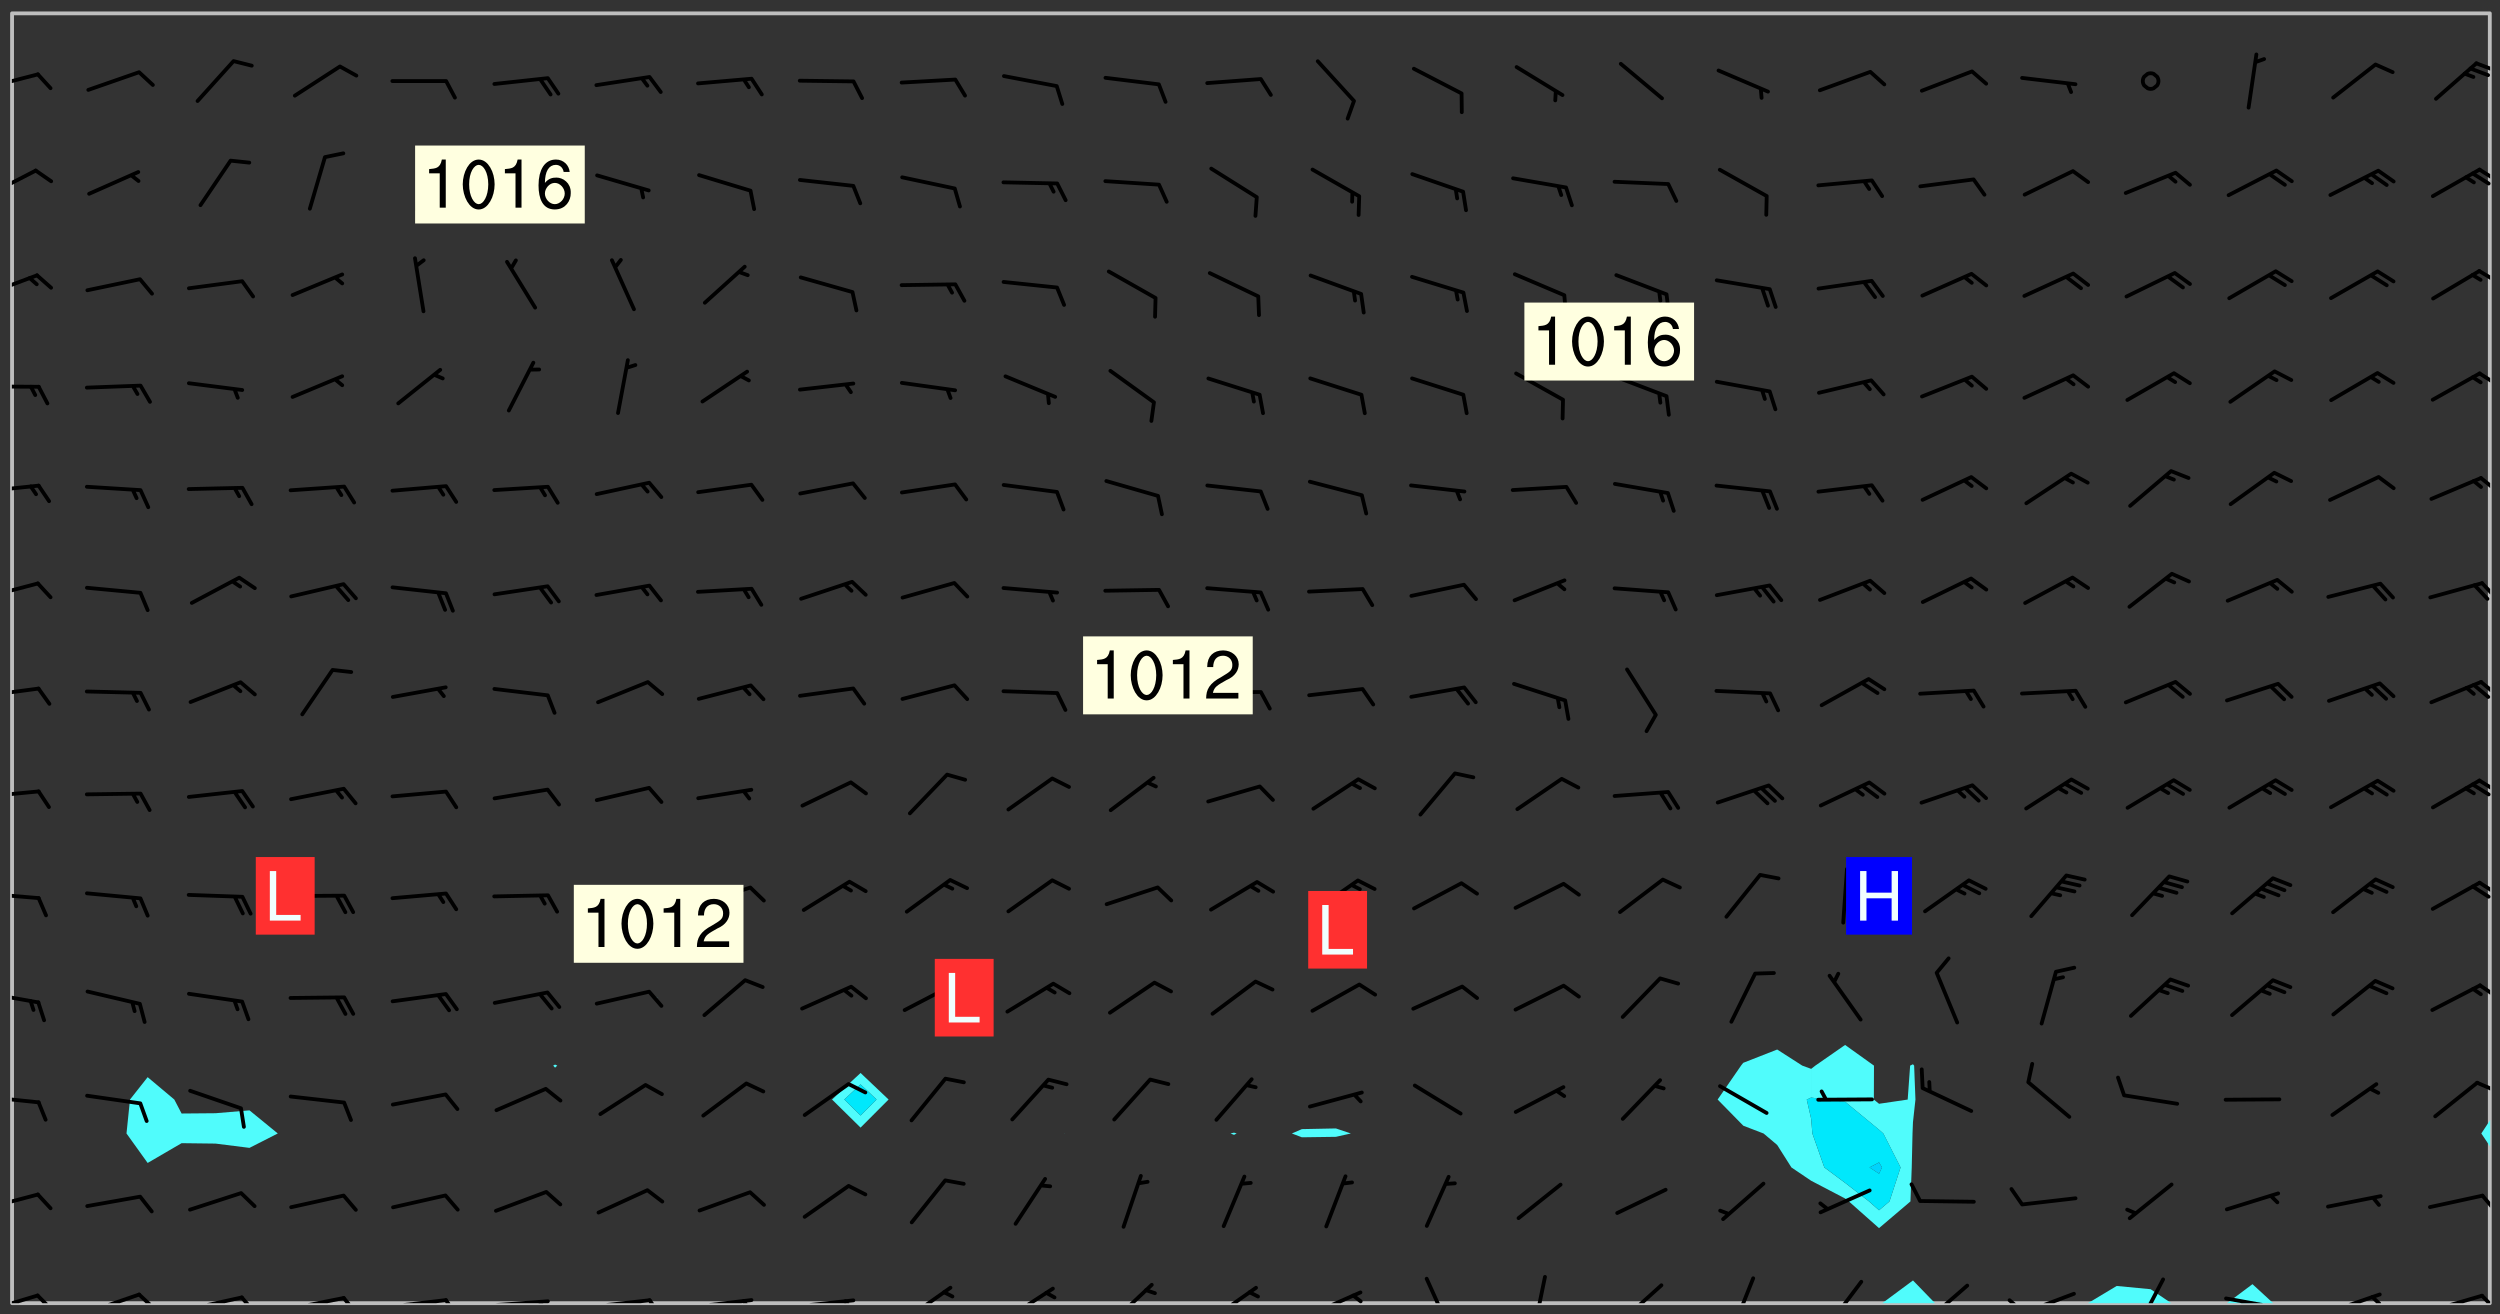 <svg xmlns="http://www.w3.org/2000/svg" role="img" xmlns:xlink="http://www.w3.org/1999/xlink" viewBox="142.45 309.95 326.84 171.84"><rect x="142.45" y="309.95" width="326.84" height="171.84" fill="#333333" stroke="none"/><defs><clipPath id="a"><path d="M144 311.672h1v168.656h-1zm0 0"/></clipPath><clipPath id="b"><path d="M144 311.672h324v168.656H144zm0 0"/></clipPath><clipPath id="c"><path d="M388 477h8v3.328h-8zm0 0"/></clipPath><clipPath id="d"><path d="M415 478h12v2.328h-12zm0 0"/></clipPath><clipPath id="e"><path d="M433 477h7v3.328h-7zm0 0"/></clipPath><clipPath id="f"><path d="M467 459h1v21.328h-1zm0 0"/></clipPath><clipPath id="g"><path d="M467 311.672h1V457h-1zm0 0"/></clipPath><clipPath id="h"><path d="M144 479h4v1.328h-4zm0 0"/></clipPath><clipPath id="i"><path d="M147 479h3v1.328h-3zm0 0"/></clipPath><clipPath id="j"><path d="M153 478h8v2.328h-8zm0 0"/></clipPath><clipPath id="k"><path d="M160 478h3v2.328h-3zm0 0"/></clipPath><clipPath id="l"><path d="M166 479h9v1.328h-9zm0 0"/></clipPath><clipPath id="m"><path d="M173 479h3v1.328h-3zm0 0"/></clipPath><clipPath id="n"><path d="M180 479h8v1.328h-8zm0 0"/></clipPath><clipPath id="o"><path d="M187 479h3v1.328h-3zm0 0"/></clipPath><clipPath id="p"><path d="M193 479h8v1.328h-8zm0 0"/></clipPath><clipPath id="q"><path d="M200 479h3v1.328h-3zm0 0"/></clipPath><clipPath id="r"><path d="M206 479h9v1.328h-9zm0 0"/></clipPath><clipPath id="s"><path d="M212 479h2v1.328h-2zm0 0"/></clipPath><clipPath id="t"><path d="M220 479h8v1.328h-8zm0 0"/></clipPath><clipPath id="u"><path d="M227 479h3v1.328h-3zm0 0"/></clipPath><clipPath id="v"><path d="M233 479h8v1.328h-8zm0 0"/></clipPath><clipPath id="w"><path d="M239 479h2v1.328h-2zm0 0"/></clipPath><clipPath id="x"><path d="M246 479h9v1.328h-9zm0 0"/></clipPath><clipPath id="y"><path d="M252 479h2v1.328h-2zm0 0"/></clipPath><clipPath id="z"><path d="M260 478h7v2.328h-7zm0 0"/></clipPath><clipPath id="A"><path d="M273 478h8v2.328h-8zm0 0"/></clipPath><clipPath id="B"><path d="M287 477h7v3.328h-7zm0 0"/></clipPath><clipPath id="C"><path d="M300 478h7v2.328h-7zm0 0"/></clipPath><clipPath id="D"><path d="M313 478h8v2.328h-8zm0 0"/></clipPath><clipPath id="E"><path d="M319 479h2v1.328h-2zm0 0"/></clipPath><clipPath id="F"><path d="M328 476h5v4.328h-5zm0 0"/></clipPath><clipPath id="G"><path d="M342 476h3v4.328h-3zm0 0"/></clipPath><clipPath id="H"><path d="M354 477h6v3.328h-6zm0 0"/></clipPath><clipPath id="I"><path d="M368 476h4v4.328h-4zm0 0"/></clipPath><clipPath id="J"><path d="M381 477h6v3.328h-6zm0 0"/></clipPath><clipPath id="K"><path d="M394 477h6v3.328h-6zm0 0"/></clipPath><clipPath id="L"><path d="M406 478h8v2.328h-8zm0 0"/></clipPath><clipPath id="M"><path d="M404 479h4v1.328h-4zm0 0"/></clipPath><clipPath id="N"><path d="M421 476h5v4.328h-5zm0 0"/></clipPath><clipPath id="O"><path d="M433 479h8v1.328h-8zm0 0"/></clipPath><clipPath id="P"><path d="M439 480h2v.328h-2zm0 0"/></clipPath><clipPath id="Q"><path d="M446 478h8v2.328h-8zm0 0"/></clipPath><clipPath id="R"><path d="M452 479h2v1.328h-2zm0 0"/></clipPath><clipPath id="S"><path d="M459 479h9v1.328h-9zm0 0"/></clipPath><clipPath id="T"><path d="M466 479h2v1.328h-2zm0 0"/></clipPath><clipPath id="U"><path d="M144 465h4v4h-4zm0 0"/></clipPath><clipPath id="V"><path d="M466 466h2v3h-2zm0 0"/></clipPath><clipPath id="W"><path d="M144 453h4v2h-4zm0 0"/></clipPath><clipPath id="X"><path d="M466 451h2v2h-2zm0 0"/></clipPath><clipPath id="Y"><path d="M144 439h4v3h-4zm0 0"/></clipPath><clipPath id="Z"><path d="M466 438h2v3h-2zm0 0"/></clipPath><clipPath id="aa"><path d="M144 426h4v2h-4zm0 0"/></clipPath><clipPath id="ab"><path d="M466 425h2v2h-2zm0 0"/></clipPath><clipPath id="ac"><path d="M465 425h3v3h-3zm0 0"/></clipPath><clipPath id="ad"><path d="M144 413h4v2h-4zm0 0"/></clipPath><clipPath id="ae"><path d="M466 411h2v3h-2zm0 0"/></clipPath><clipPath id="af"><path d="M465 412h3v3h-3zm0 0"/></clipPath><clipPath id="ag"><path d="M144 399h4v3h-4zm0 0"/></clipPath><clipPath id="ah"><path d="M466 398h2v3h-2zm0 0"/></clipPath><clipPath id="ai"><path d="M465 399h3v3h-3zm0 0"/></clipPath><clipPath id="aj"><path d="M144 385h4v4h-4zm0 0"/></clipPath><clipPath id="ak"><path d="M466 385h2v4h-2zm0 0"/></clipPath><clipPath id="al"><path d="M144 373h4v2h-4zm0 0"/></clipPath><clipPath id="am"><path d="M466 372h2v3h-2zm0 0"/></clipPath><clipPath id="an"><path d="M144 360h4v1h-4zm0 0"/></clipPath><clipPath id="ao"><path d="M466 358h2v3h-2zm0 0"/></clipPath><clipPath id="ap"><path d="M144 345h4v4h-4zm0 0"/></clipPath><clipPath id="aq"><path d="M466 345h2v2h-2zm0 0"/></clipPath><clipPath id="ar"><path d="M144 332h4v4h-4zm0 0"/></clipPath><clipPath id="as"><path d="M466 331h2v3h-2zm0 0"/></clipPath><clipPath id="at"><path d="M465 332h3v3h-3zm0 0"/></clipPath><clipPath id="au"><path d="M144 319h4v3h-4zm0 0"/></clipPath><clipPath id="av"><path d="M465 317h3v3h-3zm0 0"/></clipPath><g id="aw" clip-path="url(#clip1)"><path fill="#fff" fill-opacity="0" fill-rule="evenodd" d="M0 0h1000v1000H0zm0 0"/><path fill="#d3d3d3" fill-opacity="0" fill-rule="evenodd" d="M162.152 355.867l-.234.293.059.234.117.172.176.234.293.348.113.059.117-.172.059-.234.176-.176.465-.176h.699l.234.293.289.816.059.176.176.23.352.234.699.699.172.176.234.348.234.41.289.582.41.465.23.234.234.176.117.23.176.293.172 1.164v.234l.059.289.059.117.117.117.348.41.117.172.176.176.176.234.117.172.172.352.059.234.234.406.234-.059-.176.176-.059.93h-.582l-.234-.113-.348.113-.117.117-.059.293-.059.176-.117.172-.465.293-.059.234-.059.113v.645l.059.172v.41l.059.059v.406l.059.406.117.176.059.059.23.641-.059.293v.699l-.059.582v.234l-.059.23-.055.352v1.922l.055.117h.426l-.367.117-.023.352.891 1.168 1.742.539 1.34.359v.539l.09.809.535.715 1.52.27.891-.086.09 1.164.535.18 1.16-.18 2.055-.984 1.16-.363 1.879-.176 1.695-.18-.18.719-1.516.086-1.25.09-.805.27-1.074.809.27.719.535.898-.18.625-.266.809.266 1.078.625.898.805.18 1.25-.18-.266.723.098.504.055.293v.172l.059.293v.406l.176.117.352.117h.406l.293-.176.113-.117.059-.117.117-.23.059-.176.352-.465.23-.176.176-.059.176.059.059.176.117.988.055.469.059.172.117.234.176.059.816.059h.289l.117.234.059.406.059.352v1.105l.117.293.117.348.289.699.176.352.582.754.352.176.172.059.469.234.641.465.348.234.293.176.293.055.23.062.816.348.293.176.113.172.352.352.117.176.523.641v.289l.059.352v.348l.059.352.059.289.117.059.172.059h.176l.582.234.176.117.176.289.176.234.113.234.293.23.117.117v.41l.059.055.289.234.234.117.059.117.117.172.059.117.23.234.059.176.234.059.117.059-.117.113-.059.117v.117l-.117.293-.117.289v.582l.176.117.117.059.059.117.117.117.113.059.176.348.059.352.059.406v.176l-.059.176-.117.699v.172l.117.176.293.293h.406l.176.117.117.172.117.293v.234h-.527l-.23-.234h-.234l-.176.059-.059.699.059.348.117.176.176.41.117.23.289.469.176.055h.523l.234.059.758.641.059.293v.234l.059.059.23.348v.352l-.117.172v.293l.293.289.293.176.172.059.293.176.293.117.582.406.289.234.293.176.219.16.016.012.23.176.641.523.176.234.117.176.176.176.113.172v.641l.117.176.469.117.582.117.234.059.23.113.293.117.113.059.586.352.289.172.176.062.176.055.176.059.699.352.289.176.234.055.289.176.234.117.641.406.293.117.172.059.234.059.41.059.23.059.234.117.059.172-.41.176.469.059.059.293.113.234.176.055.234.059.176.059.406.117.641.234.117.172.059.234v.176l-.059.117-.059.406.234.234.117.059.348.117.641.23.176.117.289.117.176.176.234.465.582 1.105.176.176.348.176.176.117.352.117 1.047.523.234.059.465.113.293.059.465.176.758.582.234.234.348.465.176.176.289.234.816.699.293.176.289.289.293.176.293.289.695.641.176.176.293.234.289.234.469.289.641.582.348.234.234.293.348.348.352.465.934.992.348.406.117.176.234.059.113.117.645.176.23.113.234.059.293.176.23.117.934.699.406.406.234.176.406.176.234.117.816.348.348.234.234.117.293.289.23.117.758.352.352.172.23.059.293.117.234.059.871.176h.816l.469.23.172.059.875.699.465.117.293.059.176.059.23.059.469.059.348.059.352.059.406.059h.293l.172.059v.23l.176.176h.293l.348.059.352.059.699.117h.641l.465-.234.293-.176.172-.117.41-.172.289-.176.934-.465.469-.293.523-.293.465-.172.465-.176 1.051-.465.289-.117.41-.117.289-.117.527-.176 1.516-.699.582-.348.289-.059.293-.059.348-.117.875-.23.352-.117h.113l.234-.059.875-.234.234-.059h.812l.352-.059.816-.117.172-.059.352-.055.293-.059.23-.059.816-.176.176-.059h.348l.234-.059.465-.117.758-.172.234-.059h.348l.41-.117.289-.059 1.285-.059h.289l.41-.059.23-.059h.176l.875-.117h.406l.41-.117h.348l.352-.113.871-.059h1.75l1.047.289.41.117.289.117.352.117.289.117 1.051.172.289.059h.293l.293.059.172.059.41.059.172.059.117.059h.117l.117.059.352.059h.113l.41.066 1.922.395 1.926.395 1.52.449 1.695.719 2.145.805 1.605-.719 1.43-.805 1.16-1.078 1.25-.449 3.035-.719 1.875-.359 2.145-1.348 2.234-1.254 2.5-1.258 1.695-.449 1.785-.18 1.16-.27.625.539 1.34-.27.715-.988.984-1.344.445-.18.805-.359 1.875-.539 1.785-.449 1.25-.27 1.16-.09 1.699-.09 1.961-.27 1.25-.09h.539l.625-.09h.891l2.145-.18 2.41-.18 2.59-.09 1.695.18 1.609.09 1.43.359 1.16.719 1.875.988 1.16 1.527.266.715.629.09.355.898.535.539.535 1.527 1.074.359h.535l-.805.535.09 1.707.715 2.695.891.805.895.988.715 1.258 1.785.539 1.52-.18.355 1.344 1.609-.805.98-.539.27.27.316-.215.219-.145.801.449.449-.359h.355l.535-.27.539-.719.535-.27.625-.988 1.16.449.84.371 1.395.617 1.695-.18h1.605l1.785.09.18-1.707.535-1.344.805.27.492.848.402.406-.09.539v.359l.715.449.711-.27h1.43l.359.988.445 1.258.715 1.344 1.25.629 1.695.629.715-.18.18-.539.98-.09.449.359.086 1.258-.266.629-.535.18v.539l.715.984.266.539.984.988.801 1.078-.266.359-.09.898-.625 2.332-.355 2.066-.09 1.793-.18.719-.09.539v1.438l-.98 1.883-.359 1.707-.535.898-.805 1.168-.266.539 2.055 1.254.086.359-.355.539-.09-.18v.809l.09 1.438-.445.715-1.074.094-.266.715.535.898.805.719 1.16.809 1.34.27.445.359-.355.449-1.789-.09-1.25-.449-.715-.719-.625-.09-.176 3.59-.188 1.309h89.359V311.703h-55.27v49.082l.762.125 3.289.543 2.023 2.836v2.754l2.352.332 2.348.332h4.051l-1.379 4.16-2.023.707-2.023.703-.543.344-2.594 1.617-.188.117-2.023-2.078-.73-2.742-2.672-2.078-1.375-3.5-.066-.082-1.957-2.672 2.75-1.418v-49.082H294.422v91.414l.117.031.133.012.074.074.105.047.09.059.086.059.09.059.297.297.059.09.031.117.027.117.016.137-.031.117-.059.09-.059.086-.043.105-.047.102-.027.121v.145l.176.27.148.148.074.086.074.074.043.105.062.09.059.086.043.105.059.09.047.102.043.105.059.086.117.18.074.074.062.086.059.09.043.105.059.09.059.086.062.09.059.09.043.102.117.18.074.074.059.086.074.074.09.059.105.047h.148l.133-.016.133.016.102-.047.074-.074.047-.102-.016-.133v-.148l-.047-.105-.027-.117-.047-.102-.027-.121-.043-.102-.062-.09-.043-.102-.043-.105-.031-.117-.016-.133-.012-.137.086-.059.059-.086.121-.031.043.105.016.133v.117l.059.102.059.09.09.059.148.148.059.09.043.105-.012.102.086.059.105.047.086.059.09.059.074.074-.117.027-.105.047-.086.059-.074.074-.059.09-.062.086-.027.121-.047.102-.043.105-.031.117-.012.133-.016.133v.148l.027.117.047.105.043.102.059.09.074.074.09.059.074.074.09.059.059.09.043.105.047.102.117.031.133.016h.148l.117-.031.105.043.043.105.047.102.027.121L299.5 410l.027.117.031.121.027.117.105.043.102.047.133-.016.148.148.062.086.074.074.07.074.09.062.105.043.102.043.117.031.137.016.117-.031.074-.074.027-.117-.012-.133-.031-.121-.027-.117.043-.105h.117l.09.062.117.027h.148l.133.016h.148l.133.016.133-.016h.148l.133-.016.133-.012.137.012.117-.027.133-.016.191-.059-.059.176-.016.133-.027.121-.016.133-.059.086-.133.016-.105.047-.105.043-.117.031-.117.027-.266.031h-.148l-.133.016-.074.074.059.086.148.148.117.18.074.07.09.062.09.059.086.059.09.059.102.043.105.062.105.043.086.059.105.047.102.043.18.117.059.09-.043.102-.047.105.016.133.223.223.059.09.043.102.031.121.043.102.016.133.031.117.012.137.031.117.148.148.102.043.105.043.117.031.133.016.137.016h.117l.117-.031.09-.059.043-.105.047-.102.043-.105.031-.117.012-.133v-.148l-.012-.133-.016-.133-.031-.117-.043-.105-.047-.105-.043-.102-.043-.105-.016-.133.016-.133.027-.117.031-.117.027-.121.047-.102.09-.059.086-.062.074-.074.09-.059.223-.223.059-.086.074-.074.117-.18.059-.086v-.148l-.074-.074-.102-.047-.105-.043-.102-.043-.059-.09-.047-.105-.027-.117.09-.059.117-.031.102-.043.18-.117.148-.148.012-.133-.012-.105-.09-.059-.133.016h-.148l-.133.016-.133-.016-.121-.031-.086-.059-.074-.074-.059-.09-.062-.086-.117-.18-.059-.086.031-.121.086-.059.121-.031.059-.086v-.121l-.031-.117-.059-.09-.059-.086-.047-.105-.027-.117-.016-.133.059-.09.074-.074.09-.059.117-.18.074-.074.059-.086.148-.148.121-.031.133-.016.133.016.074.074.043.105.016.133-.031.117-.117.031-.133.012-.148.148-.043.105-.047.102-.027.121-.031.117v.148l.031.117.043.105.059.09.074.07.074.074.117.031.121.027.117-.027.133-.016h.117l.09.059.074.074.047.105.059.086.102.047.133.016.105.043.086.059-.012.105-.074.074-.18.117-.059.09-.09.059-.07.074-.074.074-.062.09-.027.117-.016.133.016.133-.016.133v.148l.016.133.027.117.031.121.074.074.09.059.086.059.09.059.117.031v.086l-.102.047-.09.059-.266.031-.117.027h-.148l-.105.043-.102.047-.059.09-.062.234-.012.133-.031.121-.016.133v.293l-.012.133.012.137.016.133.133.016.133.012.121.031.086.059.074.074.047.105.043.102.016.133v.445l-.016.133v.445l.031.266.027.117.016.133.031.117.086.211.031.266v.148l-.031.117-.027.117-.031.121-.027.117-.031.117-.031.121-.012.133-.016.133.09.059.117-.031.102.016.047.105-.031.266v.441l-.043.105-.047.105-.043.102-.043.105-.059.086-.031.121-.043.117-.031.117-.016.133.016.133.059.09.105.047.086.059.059.086-.012.137-.031.117-.043.102v.445l-.016.133v.148l-.031.117-.043.105-.027.117-.047.105-.043.102-.031.121-.027.117-.031.133-.031.117-.027.117-.043.105-.031.117-.031.121-.012.133-.016.133v.297l.027.117v.148l.047.398.027.117.059.09.121.031h.148l.133-.016.059.09v.117l-.059.09-.09.059-.102.043-.105.047-.09.059-.086.059-.137.016-.117-.031-.133-.016-.102.047-.062.086-.012.137-.016.133-.031.117-.027.117-.016.133-.031.121v.297l.016.133.031.117v.148l.012.133v.148l-.027.117-.047.102-.027.121-.031.117-.059.09-.074.074-.102.043-.105.047-.117.027-.121.031-.102-.047.059-.086.105-.047.027-.117.031-.117.027-.121.031-.117v-.148l.016-.133-.031-.117-.043-.105-.105.016-.074.074-.102.043-.09.062-.074.074-.043.102-.016.133-.031.117L304.25 426l-.031.117-.027.117-.031.121-.027.117-.031.117-.043.105-.09.059h-.09l-.117-.031-.031-.086.016-.137-.031-.117v-.148l-.012-.133v-.148l-.062-.234-.027-.121-.043-.102-.047-.105-.059-.086-.059-.09-.043-.105-.062-.086-.148-.148-.07-.074-.105-.047-.105-.043-.102-.043-.297-.297-.09-.074-.086-.059-.105-.043-.09-.062-.086-.059-.105-.043-.09-.059-.086-.062-.074-.07-.105-.047-.086-.059-.105-.043-.09-.062-.102-.043-.105-.043-.086-.059-.105-.047-.105-.043-.102-.047-.09-.059-.102-.043-.105-.043-.09-.062-.117-.027-.133-.016-.133.016H299.75l-.133.016-.117-.031-.09-.059-.074-.074-.09-.059-.102-.047h-.148l-.121-.027-.102-.043-.074-.074-.117-.18-.09-.059-.102-.043-.09-.062-.105-.043-.09-.059-.086-.059-.105-.047-.059-.086-.059-.09-.043-.105-.047-.102-.074-.074-.086-.059-.074-.074-.09-.059-.223-.223-.043-.105-.031-.266.105-.043h.145l.105.043.074.074.09.059.086.059.105.047.09.059.148.148.07.074.148.148.062.086.074.074.086.059.074.074.09.062.09.059.086.059.27.176.102.047.105.043.102.043.047-.074.059-.086.074-.074.07-.074.105.043.074.074.059.09.043.102.047.105.043.105.121.027.117-.027.074-.09.043-.105.059-.09.074-.074.105-.043.117-.027.133.012.09.059.148.148.059.09.043.105.047.102.043.105.043.102.105.047.105.043.133.016.086-.059.059-.09.074-.074.105-.043.117.027.105.047.102.043.105.043.102.047.18.117v.117l-.016.133.016.133.016.137.059.086.102.047.121.027.117.031h.148l.117-.031.059-.09.18-.117.059-.09.074-.074.059-.086.117-.18.18-.117.117.031.09.059.043.074-.016.133v.117l.09.059h.148l.133-.016.133-.012.266-.031.105-.043.117-.031.121-.027.074-.074.07-.074.062-.09-.016-.105-.047-.102-.102-.043-.105-.016-.117.027-.266.031h-.148l-.074-.074-.09-.059-.117-.031-.117-.027-.133-.016h-.148l-.133.016h-.297l-.105-.047-.148-.148-.043-.102-.059-.09.223-.223.086-.059.105-.043.117-.031.133-.016.133.016.137.016.102.043.133-.012.09-.062.102-.043.062-.09-.047-.102-.09-.059-.117-.031-.102-.043-.059-.09-.062-.09v-.117l.016-.133.105-.047.074-.07v-.121l-.09-.059-.031-.117.09-.059.074-.074.043-.105.059-.09.047-.102.016-.133v-.148l-.047-.105-.043-.102-.09-.059-.133-.016-.102-.043-.137-.016-.117-.031h-.445l-.133-.016-.133-.012-.133-.016-.117-.031h-.148l-.133-.016-.133-.012-.266-.031-.121-.043-.086-.059-.074-.074v-.148l.012-.133.105-.047.102-.043.133-.016h.152l.133-.016h.293l.121.031.102.043.09.059.234.062.121-.047.09-.059.102-.043.133-.016.105.043.102.047.133.012.121-.027h.145l.121-.031.117-.027.105-.047.074-.074.086-.059.148-.148.059-.086.047-.105.027-.117.016-.105-.102-.043-.09-.059-.117-.031-.105-.043-.09-.062-.074-.086-.074-.074-.102-.043-.105-.047-.102-.043-.059-.09-.047-.102-.086-.211-.062-.086-.059-.09-.074-.074-.086-.059h-.27l-.117.031-.09.059-.102.043-.133.016-.105-.016-.027-.117-.062-.09-.117-.031-.102-.043-.148-.148-.031-.117-.016-.105.074-.074.18-.117.117-.027.117-.031.137.016.102.043.105.043.102.047.105.043.117.031.133.016.117.027.133.016.105-.016.09-.059-.074-.074-.105-.043-.074-.074-.074-.09-.148-.148-.086-.059-.09-.059-.074-.074-.09-.059-.102-.047-.121-.027-.102-.047-.105-.043-.117-.031-.102-.043-.121-.031h-.148l-.117.031-.105.043-.086.062-.18.117-.086.059-.09.059-.105.047-.086.059-.105.043-.102.043-.105.047-.074.074-.059.09-.059.086-.047.105-.059.086-.074.074-.133-.012-.117-.031h-.117l-.074.074-.09.059-.074.074-.09.059-.086.059-.105.047-.102.043-.137.016-.102-.043-.148-.148-.105-.047h-.086l-.105.047-.102.043-.121.031-.117-.031-.074-.074v-.117l.031-.121.074-.07.059-.09.074-.074.117-.031.105-.043h.293l.133-.016.137-.016.102-.043.09-.059.102-.047.09-.059.133-.012.09.059.133.012.09-.059.086-.059.105-.043.09-.059.086-.062.09-.059.148-.148.059-.086.059-.09.105-.043.133-.016.117.027.121.031.059-.059.059-.09.031-.266.027-.117.105.012.133.016.102-.043.09-.059.059-.09.074-.074.059-.09.047-.102.012-.133-.012-.133-.047-.105-.148-.148-.059-.09-.059-.086-.043-.105v-.445l.016-.133v-.148l.012-.133-.059-.059-.09.059-.102-.043-.18-.117-.086-.059-.062-.09-.059-.09-.074-.074-.086-.059-.121.031-.102.012-.105.047-.086.059-.105.043-.148.148-.09.059-.086.059-.09.062-.105.043-.133.016v-.121l.105-.043.117-.031.074-.07.043-.105v-.148l-.027-.117-.148-.148-.133-.016h-.148l-.117.031-.105.043-.102.043-.09.062-.117.027-.074-.074.012-.133-.043-.102-.043-.105-.09-.059-.117.027-.121.031-.117.031-.102.043-.121.031-.102.043-.105.043-.09.059-.102.016v-.117l.016-.133-.059-.09-.074.043-.148.148-.059.09-.074.074-.047.105-.043.102-.074.074-.059.09-.074.074-.059.086-.074.074-.09.062-.074.07-.074.074-.102.016-.133.016-.105-.043v-.121l.148-.148.043-.102.059-.09.047-.102.043-.105.059-.09.031-.117.043-.102.031-.121.027-.117.047-.105.043-.102.043-.105.074-.07.09-.062.09-.059.102-.043h.297l.266-.031.105-.043-.074-.074-.117-.031-.105-.043-.09-.059-.102-.047-.09-.059-.102-.043-.105-.043-.09-.062-.086-.059-.105-.043-.102-.043-.121-.031-.117-.031-.102-.043L297.5 410.25l-.102-.043-.09-.059-.043-.105-.016-.133.102-.043.133-.016.137.016.133-.016.102-.043.059-.09.016-.105-.09-.059-.074-.074-.102-.043-.09-.059-.148-.148-.043-.105-.016-.133v-.293l-.059-.09-.09-.059-.074-.074-.043-.105-.031-.117-.059-.09-.074-.074-.117-.027-.074-.074-.09-.059-.09-.062-.086-.059-.074-.074-.059-.086-.047-.105-.086-.059-.148-.148-.195-.059-.133.016-.102.043-.074.074-.047.102-.043.105-.059.09-.059.086-.297.297-.09.059h-.086l-.062-.086-.043-.105.031-.117.059-.09.027-.117-.012-.133-.09-.062-.105.047-.117.027-.117.031-.27.176-.102.047-.117.027-.105.047-.09.059-.102.043-.059-.086-.047-.105.016-.133.047-.105.07-.074.074-.07.059-.09v-.148l-.043-.105h-.238l-.102.047-.031.117-.027.117-.031.121-.074.043-.133.016-.074-.047-.043-.102-.043-.105-.047-.102-.043-.105-.121.031-.102.043-.133.016-.117.031-.105.043-.09.059-.102.047-.121.027-.133.016-.102-.043-.059-.09-.047-.105-.043-.102-.043-.105v-.117l.059-.09.086-.059.18-.117.102-.047.105-.043.105-.059.102-.043.09-.062.102-.043.105-.059.102-.047.09-.059.105-.043.102-.043.09-.062.102-.043.137-.016.117.031.102.043.121.031.102.043.105.047.102.043.105.043.102.047.105.043.102.043.105.047.086.059.105.043.117.031.105.043.102.047.09.059.105.043.102.043.105.047.117.027.102.047.121.027h.148l.086-.059.016-.102.059-.09-.027-.117-.074-.074-.117-.18-.074-.074-.09-.074-.18-.117-.086-.059-.105-.043-.102-.047-.27-.176-.059-.09-.074-.074-.059-.09-.043-.102-.031-.117-.016-.137v-.562l-.012-.133-.016-.133-.031-.117-.016-.133-.012-.133-.031-.121-.223-.223-.059-.086-.016-.105.031-.117.133-.016v-91.414H172.992v1.453l-.059.234-.352 1.051-.172.523-.117.348-.176.41-.117.172-.234.293-.23.059h-.352l-.117.059-.23.406v.293l.117.176.23.23.117.234.641.758.293.465.176.234.23.352.234.348.641.816.176.465.172.41.117.695.176.469.117 1.398.059.465v.875l.117 1.047v4.781l-.059.465-.352 1.281-.176.523-.113.41-.352.93L172.934 336l-.234.582-.117.176-.172.348-.176.406-.352.816-.059.293-.113.293-.117.289-.059.176-.117.875-.059.406-.059.117-.059.176-.059.172-.23.527-.117.172v.234l-.117.234-.059.172-.176.586v.289l-.059.176v.293l-.059.113-.059.527v.172l-.055.234v2.621l-.176.816-.117.176-.176.234-.117.172-.113.234-.586.934-.23.289-.293.465-.176.234-.289.352-.352.699-.113.23-.176.41-.176.23-.406.527-.816.699-.293.172-.289.234-.176.117-.176.176-.523.406-.527.176-.172.176-.234.055-.641.176h-.758m12.211 31.023l-1.074.449.359.895 1.25-.715.445-.539-.98-.09"/><path fill="#d3d3d3" fill-opacity="0" fill-rule="evenodd" d="M201.508 416.598h-.895l.449.629.98.359.805-.09.445-.988-.176.09-.715-.355-.895.355m154.621 59.07l-.059-.523v-.293l.113-.293.059-.23.469-.469h.113l.117-.113.117-.059h.176l.234-.059h.348l.234.059.117.059.23.172.059.176.117.582v.293l-.117.176-.172.289-.176.176-.527.523-.23.234-.117.059h-.176l-.117-.059-.406-.293-.176-.117-.117-.059-.059-.113-.055-.117m6.641-10.957l-.059-.172v-1.109l.059-.172.176-.059.172-.059h.176l.234-.059.117.059.059.699-.059.172-.117.176-.117.059-.234.523-.113.059h-.234l-.059-.117m9.613-14.391l-.117-.176v-.699l.293-.875.117-.172.176-.352.113-.23.117-.293.352-.758.117-.23.172-.234h.176l.117-.059h.641l.117.059.234.234.172.113.352.293.117.117.113.176v.113l.117.059.117.117v.699l-.059.176v.23l-.059.176-.348 1.051-.117.23-.117.234-.117.059-.23.234-.641.289h-.875l-.41-.117-.641-.465"/><path fill="none" stroke="#bebebe" stroke-linecap="round" stroke-linejoin="round" stroke-miterlimit="10" stroke-width=".5" d="M467.957 311.695H144.027v168.625h323.93v-168.625"/><g clip-path="url(#a)"><path fill="#fff" fill-opacity="0" fill-rule="evenodd" d="M144 475.891v4.438h.004H144V311.672h.004H144v164.219"/></g><g clip-path="url(#b)"><path fill="#fff" fill-opacity="0" fill-rule="evenodd" d="M144.004 480.328V311.672h17.75v139.102l-2.309 2.926-.457 4.438 2.766 3.855 4.438-2.586 4.438.055 4.438.559 3.699-1.883-3.699-3.023-4.438.375-4.438.039-.953-1.828-3.484-2.926V311.672h53.262V449.129l-.242.133.242.273.293-.273-.293-.133V311.672h13.312v128.68l-.027.031.027.031.066-.031-.066-.031V311.672h26.629v138.555l-3.73 3.473 3.73 3.672 3.664-3.672-3.664-3.473V311.672h26.633v146.457l-.027.008.027.012.078-.012-.078-.008V311.672h22.191v146.355l-.457.109.457.18.348-.18-.348-.109V311.672h13.316v145.805l-4.441.09-1.312.57 1.312.5 4.441-.062 1.961-.438-1.961-.66V311.672h66.574V446.559l-3.891 2.703-.547.426-1.164-.426-3.277-2.102-4.438 1.738-.285.363-3.062 4.438 3.348 3.414 2.664 1.023 1.773 1.496 1.863 2.941 2.578 1.738 4.438 2.32.492.383 3.945 3.492 4.109-3.492.168-4.441.102-4.438.059-1.488.324-2.949-.172-4.438-.152-.18-.371.18-.32 4.438-3.746.551-.676-.551.016-4.438-3.777-2.703V311.672h84.324v144.723l-1.148 1.742 1.148 1.707v20.484h-28.355l-2.711-2.492-3.336 2.492h-7.277l-2.699-1.832-4.438-.426-3.77 2.258h-19.98l-2.883-2.98-4.023 2.98H144.004"/></g><path fill="#50fcfc" fill-rule="evenodd" d="M161.754 461.992l-2.766-3.855.457-4.438 2.309-2.926 3.484 2.926.953 1.828 4.438-.039 4.438-.375 3.699 3.023-3.699 1.883-4.438-.559-4.438-.055-4.438 2.586m53.262-12.457l-.242-.273.242-.133.293.133-.293.273m13.312-9.121l-.027-.031.027-.031.066.031-.066.031m26.629 16.957l-3.73-3.672 3.73-3.473v1.492l-2.125 1.98 2.125 2.094 2.09-2.094-2.09-1.98v-1.492l3.664 3.473-3.664 3.672"/><path fill="#00e8fc" fill-rule="evenodd" d="M254.957 455.793l-2.125-2.094 2.125-1.98 2.09 1.98-2.09 2.094"/><path fill="#50fcfc" fill-rule="evenodd" d="M281.59 458.148l-.027-.012.027-.008.078.008-.078.012m22.191.168l-.457-.18.457-.109.348.109-.348.18m8.875.32l-1.312-.5 1.312-.57 4.441-.09 1.961.66-1.961.438-4.441.062m57.699-1.523l-3.348-3.414 3.062-4.438.285-.363 4.438-1.738 3.277 2.102 1.164.426v3.75l-.578.262.578 2.52.16 1.918 1.562 4.438 2.715 2.02 3.125 2.422 1.312 1.16 1.367-1.16 1.449-4.441-2.254-4.438-.562-.496-4.438-3.656-2.582-.285-1.855-.262v-3.75l.547-.426 3.891-2.703 3.777 2.703-.016 4.438.676.551 3.746-.551.32-4.438.371-.18.152.18.172 4.438-.324 2.949-.059 1.488-.102 4.438-.168 4.441-4.109 3.492-3.945-3.492-.492-.383-4.438-2.32-2.578-1.738-1.863-2.941-1.773-1.496-2.664-1.023"/><path fill="#00e8fc" fill-rule="evenodd" d="M379.234 456.219l-.578-2.52.578-.262 1.855.262 2.582.285 4.438 3.656v4.277l-1.246.656 1.246.82.387-.82-.387-.656v-4.277l.562.496 2.254 4.438-1.449 4.441-1.367 1.16-1.312-1.16-3.125-2.422-2.715-2.02-1.562-4.438-.16-1.918"/><path fill="#00d4fc" fill-rule="evenodd" d="M388.109 463.395l-1.246-.82 1.246-.656.387.656-.387.82"/><g clip-path="url(#c)"><path fill="#50fcfc" fill-rule="evenodd" d="M388.523 480.328l4.023-2.98 2.883 2.98h-6.906"/></g><g clip-path="url(#d)"><path fill="#50fcfc" fill-rule="evenodd" d="M415.41 480.328l3.77-2.258 4.438.426 2.699 1.832h-10.906"/></g><g clip-path="url(#e)"><path fill="#50fcfc" fill-rule="evenodd" d="M433.594 480.328l3.336-2.492 2.711 2.492h-6.047"/></g><path fill="#50fcfc" fill-rule="evenodd" d="M467.996 459.844l-1.148-1.707 1.148-1.742v3.449"/><g clip-path="url(#f)"><path fill="#fff" fill-opacity="0" fill-rule="evenodd" d="M467.996 480.328H468v-20.48 20.48h-.004"/></g><path fill="#50fcfc" fill-rule="evenodd" d="M467.996 456.395v3.449l.004.004v-3.457l-.004.004"/><g clip-path="url(#g)"><path fill="#fff" fill-opacity="0" fill-rule="evenodd" d="M467.996 311.672H468v144.719-144.719h-.004"/></g><g clip-path="url(#h)"><path fill="none" stroke="#000" stroke-linecap="round" stroke-linejoin="round" stroke-miterlimit="10" stroke-width=".5" d="M147.367 479.32l-6.734 2.016"/></g><g clip-path="url(#i)"><path fill="none" stroke="#000" stroke-linecap="round" stroke-linejoin="round" stroke-miterlimit="10" stroke-width=".5" d="M147.367 479.32l1.723 1.742"/></g><g clip-path="url(#j)"><path fill="none" stroke="#000" stroke-linecap="round" stroke-linejoin="round" stroke-miterlimit="10" stroke-width=".5" d="M160.641 479.195l-6.652 2.27"/></g><g clip-path="url(#k)"><path fill="none" stroke="#000" stroke-linecap="round" stroke-linejoin="round" stroke-miterlimit="10" stroke-width=".5" d="M160.641 479.195l1.789 1.676"/></g><g clip-path="url(#l)"><path fill="none" stroke="#000" stroke-linecap="round" stroke-linejoin="round" stroke-miterlimit="10" stroke-width=".5" d="M174.062 479.574l-6.863 1.512"/></g><g clip-path="url(#m)"><path fill="none" stroke="#000" stroke-linecap="round" stroke-linejoin="round" stroke-miterlimit="10" stroke-width=".5" d="M174.062 479.574l1.59 1.867"/></g><g clip-path="url(#n)"><path fill="none" stroke="#000" stroke-linecap="round" stroke-linejoin="round" stroke-miterlimit="10" stroke-width=".5" d="M187.391 479.645L180.5 481.012"/></g><g clip-path="url(#o)"><path fill="none" stroke="#000" stroke-linecap="round" stroke-linejoin="round" stroke-miterlimit="10" stroke-width=".5" d="M187.391 479.645l1.551 1.902"/></g><g clip-path="url(#p)"><path fill="none" stroke="#000" stroke-linecap="round" stroke-linejoin="round" stroke-miterlimit="10" stroke-width=".5" d="M200.75 479.922l-6.98.812"/></g><g clip-path="url(#q)"><path fill="none" stroke="#000" stroke-linecap="round" stroke-linejoin="round" stroke-miterlimit="10" stroke-width=".5" d="M200.75 479.922l1.395 2.02"/></g><g clip-path="url(#r)"><path fill="none" stroke="#000" stroke-linecap="round" stroke-linejoin="round" stroke-miterlimit="10" stroke-width=".5" d="M214.078 480.074l-7.008.512"/></g><g clip-path="url(#s)"><path fill="none" stroke="#000" stroke-linecap="round" stroke-linejoin="round" stroke-miterlimit="10" stroke-width=".5" d="M213.059 480.148l.656 1.035"/></g><g clip-path="url(#t)"><path fill="none" stroke="#000" stroke-linecap="round" stroke-linejoin="round" stroke-miterlimit="10" stroke-width=".5" d="M227.383 479.938l-6.984.781"/></g><g clip-path="url(#u)"><path fill="none" stroke="#000" stroke-linecap="round" stroke-linejoin="round" stroke-miterlimit="10" stroke-width=".5" d="M227.383 479.938l1.387 2.023"/></g><g clip-path="url(#v)"><path fill="none" stroke="#000" stroke-linecap="round" stroke-linejoin="round" stroke-miterlimit="10" stroke-width=".5" d="M240.695 479.914l-6.98.828"/></g><g clip-path="url(#w)"><path fill="none" stroke="#000" stroke-linecap="round" stroke-linejoin="round" stroke-miterlimit="10" stroke-width=".5" d="M239.68 480.035l.699 1.008"/></g><g clip-path="url(#x)"><path fill="none" stroke="#000" stroke-linecap="round" stroke-linejoin="round" stroke-miterlimit="10" stroke-width=".5" d="M254.016 479.953l-6.988.754"/></g><g clip-path="url(#y)"><path fill="none" stroke="#000" stroke-linecap="round" stroke-linejoin="round" stroke-miterlimit="10" stroke-width=".5" d="M252.996 480.062l.691 1.016"/></g><g clip-path="url(#z)"><path fill="none" stroke="#000" stroke-linecap="round" stroke-linejoin="round" stroke-miterlimit="10" stroke-width=".5" d="M266.707 478.301l-5.742 4.055"/></g><path fill="none" stroke="#000" stroke-linecap="round" stroke-linejoin="round" stroke-miterlimit="10" stroke-width=".5" d="M265.871 478.891l1.094.555"/><g clip-path="url(#A)"><path fill="none" stroke="#000" stroke-linecap="round" stroke-linejoin="round" stroke-miterlimit="10" stroke-width=".5" d="M280.098 478.418l-5.895 3.82"/></g><path fill="none" stroke="#000" stroke-linecap="round" stroke-linejoin="round" stroke-miterlimit="10" stroke-width=".5" d="M279.242 478.973l1.07.598"/><g clip-path="url(#B)"><path fill="none" stroke="#000" stroke-linecap="round" stroke-linejoin="round" stroke-miterlimit="10" stroke-width=".5" d="M293.027 477.922l-5.121 4.812"/></g><path fill="none" stroke="#000" stroke-linecap="round" stroke-linejoin="round" stroke-miterlimit="10" stroke-width=".5" d="M292.281 478.621l1.16.395"/><g clip-path="url(#C)"><path fill="none" stroke="#000" stroke-linecap="round" stroke-linejoin="round" stroke-miterlimit="10" stroke-width=".5" d="M306.656 478.309l-5.75 4.039"/></g><path fill="none" stroke="#000" stroke-linecap="round" stroke-linejoin="round" stroke-miterlimit="10" stroke-width=".5" d="M305.82 478.895l1.094.555"/><g clip-path="url(#D)"><path fill="none" stroke="#000" stroke-linecap="round" stroke-linejoin="round" stroke-miterlimit="10" stroke-width=".5" d="M320.312 478.914l-6.434 2.832"/></g><g clip-path="url(#E)"><path fill="none" stroke="#000" stroke-linecap="round" stroke-linejoin="round" stroke-miterlimit="10" stroke-width=".5" d="M319.375 479.324l.965.758"/></g><g clip-path="url(#F)"><path fill="none" stroke="#000" stroke-linecap="round" stroke-linejoin="round" stroke-miterlimit="10" stroke-width=".5" d="M331.855 483.531l-2.887-6.406"/></g><g clip-path="url(#G)"><path fill="none" stroke="#000" stroke-linecap="round" stroke-linejoin="round" stroke-miterlimit="10" stroke-width=".5" d="M343.02 483.77l1.414-6.883"/></g><g clip-path="url(#H)"><path fill="none" stroke="#000" stroke-linecap="round" stroke-linejoin="round" stroke-miterlimit="10" stroke-width=".5" d="M354.426 482.676l5.23-4.695"/></g><g clip-path="url(#I)"><path fill="none" stroke="#000" stroke-linecap="round" stroke-linejoin="round" stroke-miterlimit="10" stroke-width=".5" d="M369.055 483.594l2.602-6.527"/></g><g clip-path="url(#J)"><path fill="none" stroke="#000" stroke-linecap="round" stroke-linejoin="round" stroke-miterlimit="10" stroke-width=".5" d="M381.559 483.137l4.227-5.613"/></g><g clip-path="url(#K)"><path fill="none" stroke="#000" stroke-linecap="round" stroke-linejoin="round" stroke-miterlimit="10" stroke-width=".5" d="M394.336 482.633l5.301-4.609"/></g><g clip-path="url(#L)"><path fill="none" stroke="#000" stroke-linecap="round" stroke-linejoin="round" stroke-miterlimit="10" stroke-width=".5" d="M407.012 481.562l6.578-2.469"/></g><g clip-path="url(#M)"><path fill="none" stroke="#000" stroke-linecap="round" stroke-linejoin="round" stroke-miterlimit="10" stroke-width=".5" d="M407.012 481.562l-1.84-1.625"/></g><g clip-path="url(#N)"><path fill="none" stroke="#000" stroke-linecap="round" stroke-linejoin="round" stroke-miterlimit="10" stroke-width=".5" d="M421.988 483.441l3.258-6.227"/></g><g clip-path="url(#O)"><path fill="none" stroke="#000" stroke-linecap="round" stroke-linejoin="round" stroke-miterlimit="10" stroke-width=".5" d="M440.391 480.953l-6.918-1.25"/></g><g clip-path="url(#P)"><path fill="none" stroke="#000" stroke-linecap="round" stroke-linejoin="round" stroke-miterlimit="10" stroke-width=".5" d="M439.383 480.773l.375 1.168"/></g><g clip-path="url(#Q)"><path fill="none" stroke="#000" stroke-linecap="round" stroke-linejoin="round" stroke-miterlimit="10" stroke-width=".5" d="M453.57 479.184l-6.645 2.289"/></g><g clip-path="url(#R)"><path fill="none" stroke="#000" stroke-linecap="round" stroke-linejoin="round" stroke-miterlimit="10" stroke-width=".5" d="M452.602 479.52l.898.836"/></g><g clip-path="url(#S)"><path fill="none" stroke="#000" stroke-linecap="round" stroke-linejoin="round" stroke-miterlimit="10" stroke-width=".5" d="M466.938 479.348l-6.75 1.961"/></g><g clip-path="url(#T)"><path fill="none" stroke="#000" stroke-linecap="round" stroke-linejoin="round" stroke-miterlimit="10" stroke-width=".5" d="M466.938 479.348l1.707 1.762"/></g><g clip-path="url(#U)"><path fill="none" stroke="#000" stroke-linecap="round" stroke-linejoin="round" stroke-miterlimit="10" stroke-width=".5" d="M147.398 466.117l-6.797 1.793"/></g><path fill="none" stroke="#000" stroke-linecap="round" stroke-linejoin="round" stroke-miterlimit="10" stroke-width=".5" d="M147.398 466.117l1.664 1.797m11.711-1.516l-6.918 1.23m6.918-1.23l1.516 1.93m11.684-2.398l-6.684 2.168m6.684-2.168l1.762 1.707m11.641-1.383l-6.859 1.52m6.859-1.52l1.594 1.867m11.719-1.883l-6.855 1.551m6.855-1.551l1.602 1.859m11.578-2.316l-6.582 2.465m6.582-2.465l1.836 1.629m11.383-1.859l-6.391 2.926m6.391-2.926l1.949 1.488m11.477-1.219l-6.609 2.387m6.609-2.387l1.816 1.648m11.066-2.477l-5.75 4.043m5.75-4.043l2.188 1.113m10.445-1.836l-4.383 5.488m4.383-5.488l2.414.449m10.641-.641l-3.863 5.871m3.301-5.016l1.223.113m11.855-1.359l-2.262 6.652m1.934-5.684l1.211-.199m12.656-.684l-2.711 6.48m2.316-5.539l1.223-.113m12.391-.867l-2.52 6.559m2.152-5.605l1.219-.148m12.633-.734l-2.859 6.418m2.445-5.484l1.223-.086m8.328 4.551l5.496-4.379m7.402 3.711l6.332-3.043m7.512 3.84l5.277-4.637m-4.512 3.965l-1.148-.434m13.125.219l6.418-2.863m-5.484 2.445l-.965-.754m13.043-.309l7.027.098m-7.027-.098l-1.121-2.184m14.461 2.637l6.98-.809m-6.98.809l-1.395-2.02m15.461 3.82l5.473-4.41m-4.676 3.77l-1.129-.484m19.738-2.121l-6.707 2.082m5.73-1.781l.875.863m13.508-.809l-6.891 1.371m5.891-1.172l.773.949m13.531-1.211l-6.867 1.496"/><g clip-path="url(#V)"><path fill="none" stroke="#000" stroke-linecap="round" stroke-linejoin="round" stroke-miterlimit="10" stroke-width=".5" d="M466.996 466.266l1.586 1.871"/></g><g clip-path="url(#W)"><path fill="none" stroke="#000" stroke-linecap="round" stroke-linejoin="round" stroke-miterlimit="10" stroke-width=".5" d="M147.496 454.066l-6.992-.734"/></g><path fill="none" stroke="#000" stroke-linecap="round" stroke-linejoin="round" stroke-miterlimit="10" stroke-width=".5" d="M147.496 454.066l.918 2.273m12.379-2.141l-6.957-1m6.957 1l.832 2.309m12.328-1.664l-6.645-2.289m6.645 2.289l.383 2.426m13.102-3.176l-6.984-.789m6.984.789l.898 2.281m12.375-3.34l-6.902 1.324m6.902-1.324l1.539 1.91m11.551-2.641l-6.449 2.789m6.449-2.789l1.918 1.531m11.125-2.039l-5.906 3.805m5.906-3.805l2.141 1.199m11.039-1.398l-5.633 4.203m5.633-4.203l2.219 1.047m11.148-.973l-5.738 4.055m5.738-4.055l2.191 1.102m10.469-1.801l-4.434 5.453m4.434-5.453l2.41.473m11.051-.348l-4.723 5.203m4.723-5.203l2.379.602m-3.066.152l1.188.305m12.805-1.07l-4.699 5.227m4.699-5.227l2.379.594m10.891-.633l-4.609 5.305m3.938-4.535l1.195.277m13.879.688l-6.785 1.836m5.797-1.57l.84.895m13.066 1.59l-5.992-3.668m19.43.211l-6.234 3.25m5.324-2.777l1.012.695m12.535-2.074l-4.879 5.059m4.168-4.32l1.18.336m7.363-.297l6.09 3.508m6.754-1.73l7.027-.047m-6.004.039l-.582-1.078m13.211-.434l6.355 2.992m-6.355-2.992l-.121-2.453m1.047 2.887l-.062-1.227m12.945.023l5.367 4.531m-5.367-4.531l.516-2.398m12.012 4.113l6.941 1.102m-6.941-1.102l-.797-2.32m14.07 2.895l7.027-.051m12.68-1.988l-5.754 4.031m4.914-3.445l1.094.555m12.926-1.32l-5.488 4.387"/><g clip-path="url(#X)"><path fill="none" stroke="#000" stroke-linecap="round" stroke-linejoin="round" stroke-miterlimit="10" stroke-width=".5" d="M466.305 451.504l2.254.977"/></g><g clip-path="url(#Y)"><path fill="none" stroke="#000" stroke-linecap="round" stroke-linejoin="round" stroke-miterlimit="10" stroke-width=".5" d="M147.461 441l-6.922-1.23"/></g><path fill="none" stroke="#000" stroke-linecap="round" stroke-linejoin="round" stroke-miterlimit="10" stroke-width=".5" d="M147.461 441l.754 2.336m-1.762-2.516l.375 1.168m13.906-.801l-6.84-1.609m6.84 1.609l.625 2.375m-1.621-2.609l.312 1.188m14.055-1.25l-6.953-1.016m6.953 1.016l.828 2.312m-1.84-2.461l.414 1.156m13.949-1.555l-7.023.078m7.023-.078l1.176 2.156m-2.195-2.145l1.176 2.156m13.129-2.605l-6.961.953m6.961-.953l1.434 1.988m-2.449-1.852l1.438 1.992m12.859-2.332l-6.895 1.363m6.895-1.363l1.551 1.902m-2.555-1.703l1.551 1.898m12.746-2.199l-6.852 1.562m6.852-1.562l1.605 1.855m10.953-3.359l-5.34 4.57m5.34-4.57l2.285.898m11.57-.043l-6.418 2.859m6.418-2.859l1.934 1.512m-2.867-1.094l.965.754m13.191-1.363l-6.234 3.246m6.234-3.246l2.02 1.387m-2.93-.914l1.012.691m13.098-1.371l-6.004 3.656m6.004-3.656l2.109 1.25m-2.984-.719l1.055.625m13.047-1.293l-5.824 3.934m5.824-3.934l2.164 1.148m11.051-1.289l-5.625 4.211m5.625-4.211l2.219 1.047m11.348-.66l-6.129 3.438m6.129-3.438l2.066 1.324m11.387-1.055l-6.402 2.898m6.402-2.898l1.941 1.5m11.316-1.617l-6.289 3.133m6.289-3.133l1.996 1.43m10.621-2.383l-4.895 5.043m4.895-5.043l2.355.68m10.066-1.309l-3.109 6.301m3.109-6.301l2.453-.074m7.277.355l4.062 5.734m-3.473-4.898l.551-1.098m12.863-.117l2.684 6.496m-2.684-6.496l1.562-1.891m14.031 1.75l-1.875 6.773m1.875-6.773l2.395-.531m-2.668 1.52l1.199-.27M426.199 438l-5.164 4.766M426.199 438l2.316.812m-3.07-.117l2.316.809m-3.066-.117l1.16.406m13.75-1.691l-5.348 4.562m5.348-4.562l2.281.902m-3.059-.238l2.281.902m-3.059-.238l1.141.449m13.801-1.688L447.5 442.578m5.492-4.387l2.25.973m-3.051-.336l2.254.973m12.238-1.027l-6.242 3.223"/><g clip-path="url(#Z)"><path fill="none" stroke="#000" stroke-linecap="round" stroke-linejoin="round" stroke-miterlimit="10" stroke-width=".5" d="M466.684 438.773l2.016 1.395"/></g><path fill="none" stroke="#000" stroke-linecap="round" stroke-linejoin="round" stroke-miterlimit="10" stroke-width=".5" d="M465.773 439.242l1.012.695"/><g clip-path="url(#aa)"><path fill="none" stroke="#000" stroke-linecap="round" stroke-linejoin="round" stroke-miterlimit="10" stroke-width=".5" d="M147.5 427.363l-7-.59"/></g><path fill="none" stroke="#000" stroke-linecap="round" stroke-linejoin="round" stroke-miterlimit="10" stroke-width=".5" d="M147.5 427.363l.969 2.258m12.344-2.223l-6.996-.66m6.996.66l.945 2.262m-1.961-2.359l.469 1.133m13.875-1.242l-7.023-.246m7.023.246l1.074 2.207m-2.094-2.242l1.074 2.207m13.262-2.32l-7.023.051m7.023-.051l1.168 2.156m-2.188-2.148l1.168 2.156m13.156-2.445l-7 .613m7-.613l1.336 2.059m-2.355-1.969l.668 1.031m13.68-.887l-7.027.145m7.027-.145l1.195 2.141m-2.219-2.121l.598 1.07m13.738-1.113l-7.023.191m7.023-.191l1.211 2.133m11.934-3.125l-6.684 2.176m6.684-2.176l1.766 1.703m11.195-2.465l-5.977 3.699m5.977-3.699l2.121 1.238m-2.988-.699l1.059.617m12.973-1.379L261 429.141m5.672-4.145l2.211 1.07m-3.035-.469l1.105.535m13.066-1.094l-5.738 4.059m5.738-4.059l2.191 1.105m11.594-.172l-6.676 2.191m6.676-2.191l1.77 1.699m11.219-2.41l-6.023 3.613m6.023-3.613l2.102 1.266m-2.977-.742l1.051.633m13.008-1.359l-5.762 4.02m5.762-4.02l2.184 1.117m-3.023-.535l1.094.559m13.281-.781l-6.203 3.301m6.203-3.301l2.035 1.367m11.32-1.289l-6.285 3.145m6.285-3.145l2 1.422m10.973-1.973l-5.598 4.246m5.598-4.246l2.227 1.031m10.492-1.645l-4.406 5.473m4.406-5.473l2.41.461m8.945-1.23l-.488 7.012m.488-7.012l2.242-1m13.699 2.48l-5.738 4.051m5.738-4.051l2.191 1.105m-3.023-.516l2.188 1.105m-3.023-.516l1.094.551m13.312-2.367l-4.586 5.324m4.586-5.324l2.395.539m-3.062.234l2.395.543m-3.062.234l2.395.539m-3.059.234l1.195.27m14.258-2.469l-4.863 5.074m4.863-5.074l2.363.668m-3.07.07l2.363.668m-3.07.07l2.359.668m-3.066.07l1.18.332m14.492-2.301l-5.332 4.582m5.332-4.582l2.285.895m-3.062-.227l2.285.891m-3.059-.223l2.285.891m-3.062-.227l1.145.445m14.613-2.301l-5.562 4.293m5.562-4.293l2.238 1.016m-3.047-.391l2.234 1.012m-3.043-.387l1.117.508m14.102-1.324l-6.133 3.426"/><g clip-path="url(#ab)"><path fill="none" stroke="#000" stroke-linecap="round" stroke-linejoin="round" stroke-miterlimit="10" stroke-width=".5" d="M466.629 425.355l2.062 1.328"/></g><g clip-path="url(#ac)"><path fill="none" stroke="#000" stroke-linecap="round" stroke-linejoin="round" stroke-miterlimit="10" stroke-width=".5" d="M465.734 425.852l2.062 1.332"/></g><g clip-path="url(#ad)"><path fill="none" stroke="#000" stroke-linecap="round" stroke-linejoin="round" stroke-miterlimit="10" stroke-width=".5" d="M147.496 413.418l-6.992.672"/></g><path fill="none" stroke="#000" stroke-linecap="round" stroke-linejoin="round" stroke-miterlimit="10" stroke-width=".5" d="M147.496 413.418l1.355 2.047m11.977-1.762l-7.027.098m7.027-.098l1.184 2.152m-2.207-2.137l.594 1.074m13.723-1.426l-6.984.773m6.984-.773l1.387 2.027m-2.402-1.914l1.383 2.023m12.902-2.434L180.5 414.434m6.891-1.363l1.551 1.902m-2.551-1.703l.773.953m13.594-.785l-6.996.629m6.996-.629l1.344 2.055m11.941-2.312l-6.934 1.145m6.934-1.145l1.488 1.953m11.781-2.18l-6.844 1.602m6.844-1.602l1.613 1.848m11.75-1.598l-6.941 1.102m5.93-.941l.742.98m13.281-2.113l-6.332 3.047m6.332-3.047l1.977 1.449m10.605-2.461l-4.867 5.066m4.867-5.066l2.359.672m11.391-.164l-5.738 4.055m5.738-4.055l2.191 1.105m11.059-1.195l-5.609 4.234m4.793-3.617l1.113.516m13.586 0l-6.746 1.965m6.746-1.965l1.715 1.758m11.168-2.699l-5.879 3.852m5.879-3.852l2.152 1.184m-3.008-.621l1.074.59m12.414-1.918l-4.516 5.383m4.516-5.383l2.402.512m11.559.199l-5.805 3.961m5.805-3.961l2.172 1.141m11.742.578l-7.004.523m7.004-.523l1.312 2.074m-2.332-2l1.312 2.074m12.852-3.004l-6.664 2.234m6.664-2.234l1.781 1.688m-2.75-1.363l1.781 1.688m-2.75-1.363l1.781 1.688m13.312-2.727l-6.348 3.012m6.348-3.012l1.973 1.465m-2.895-1.023l1.969 1.461M385 413.125l.984.73m14.328-1.238l-6.652 2.273m6.652-2.273l1.789 1.68m-2.758-1.348l1.789 1.676m-2.758-1.348l.895.84m13.988-2.262l-5.914 3.797m5.914-3.797l2.141 1.203m-3-.648l2.141 1.199m-3-.648l1.066.602m14.027-1.613l-6.031 3.609m6.031-3.609l2.102 1.27m-2.98-.742l2.102 1.266M424.879 413l1.047.633m14.027-1.676l-6.043 3.59m6.043-3.59l2.098 1.273m-2.977-.75l2.098 1.273m-2.977-.75l1.047.637m14.059-1.621l-6.109 3.469m6.109-3.469l2.074 1.312m-2.961-.809l2.07 1.312m-2.961-.809l1.035.656m14.047-1.688l-6.086 3.516"/><g clip-path="url(#ae)"><path fill="none" stroke="#000" stroke-linecap="round" stroke-linejoin="round" stroke-miterlimit="10" stroke-width=".5" d="M466.605 411.996l2.078 1.301"/></g><g clip-path="url(#af)"><path fill="none" stroke="#000" stroke-linecap="round" stroke-linejoin="round" stroke-miterlimit="10" stroke-width=".5" d="M465.719 412.508l2.082 1.301"/></g><path fill="none" stroke="#000" stroke-linecap="round" stroke-linejoin="round" stroke-miterlimit="10" stroke-width=".5" d="M464.832 413.02l1.043.648"/><g clip-path="url(#ag)"><path fill="none" stroke="#000" stroke-linecap="round" stroke-linejoin="round" stroke-miterlimit="10" stroke-width=".5" d="M147.484 399.973l-6.969.93"/></g><path fill="none" stroke="#000" stroke-linecap="round" stroke-linejoin="round" stroke-miterlimit="10" stroke-width=".5" d="M147.484 399.973l1.426 1.996m11.918-1.441l-7.027-.176m7.027.176l1.098 2.191m-2.121-2.219l.551 1.098m13.543-2.453l-6.535 2.586m6.535-2.586l1.867 1.59m-2.82-1.211l.934.793m12.047-2.781l-3.961 5.805m3.961-5.805l2.441.273m12.352 2l-6.914 1.258m5.906-1.074l.762.965m13.59-.102l-6.977-.836m6.977.836l.887 2.289m12.199-4.023l-6.516 2.637m6.516-2.637l1.879 1.574m11.578-1.137l-6.801 1.758m6.801-1.758l1.66 1.809m-2.648-1.551l.828.902M254 399.957l-6.961.961M254 399.957l1.438 1.988m11.797-2.398l-6.797 1.781m6.797-1.781l1.664 1.805m11.766-.793l-7.023-.242m7.023.242l1.074 2.207m12.043-3.484l-6.633 2.316m6.633-2.316l1.805 1.664m-2.77-1.328l1.805 1.668m12.672-.863l-7.027.031m7.027-.031l1.164 2.164m12.129-2.555l-6.98.812m6.98-.812l1.395 2.02m11.891-2.227l-6.918 1.227m6.918-1.227l1.512 1.934m-2.52-1.754l1.512 1.934m12.695-.418l-6.688-2.164m6.688 2.164l.43 2.418m-1.402-2.73l.215 1.207m12.609.992l-3.762-5.934m3.762 5.934l-1.211 2.133m16.156-4.938l-7.02-.324m7.02.324l1.051 2.215m-2.074-2.262l.527 1.109m13.371-2.938l-6.141 3.422m6.141-3.422l2.059 1.332m-2.953-.832l2.059 1.332m12.586-.324l-7.012.41m7.012-.41l1.277 2.094m-2.297-2.035l.641 1.047m13.695-1.082l-7.016.363m7.016-.363l1.266 2.102m-2.285-2.051l.633 1.051m13.445-2.258l-6.5 2.676m6.5-2.676l1.887 1.562m-2.832-1.176l1.887 1.566m12.465-1.703l-6.684 2.172m6.684-2.172l1.766 1.707m-2.738-1.391l1.766 1.707m12.504-2.078l-6.648 2.281m6.648-2.281l1.793 1.676m-2.762-1.344l1.793 1.676m-2.758-1.344l.895.84m14.281-1.691l-6.504 2.656"/><g clip-path="url(#ah)"><path fill="none" stroke="#000" stroke-linecap="round" stroke-linejoin="round" stroke-miterlimit="10" stroke-width=".5" d="M466.812 399.109l1.887 1.57"/></g><g clip-path="url(#ai)"><path fill="none" stroke="#000" stroke-linecap="round" stroke-linejoin="round" stroke-miterlimit="10" stroke-width=".5" d="M465.867 399.496l1.887 1.57"/></g><path fill="none" stroke="#000" stroke-linecap="round" stroke-linejoin="round" stroke-miterlimit="10" stroke-width=".5" d="M464.922 399.883l.941.785"/><g clip-path="url(#aj)"><path fill="none" stroke="#000" stroke-linecap="round" stroke-linejoin="round" stroke-miterlimit="10" stroke-width=".5" d="M147.398 386.23l-6.797 1.785"/></g><path fill="none" stroke="#000" stroke-linecap="round" stroke-linejoin="round" stroke-miterlimit="10" stroke-width=".5" d="M147.398 386.23l1.664 1.805m11.75-.582l-6.996-.66m6.996.66l.945 2.266m11.973-4.246l-6.203 3.301m6.203-3.301l2.035 1.371m-2.938-.891l1.02.684m13.52-.316l-6.844 1.605m6.844-1.605l1.613 1.848m-2.609-1.613l1.613 1.848m12.77-.891l-6.984-.777m6.984.777l.902 2.281m-1.922-2.395l.906 2.281m13.41-3.082l-6.949 1.051m6.949-1.051l1.461 1.973m-2.473-1.82l1.461 1.973m12.852-2.211l-6.922 1.227m6.922-1.227l1.512 1.93m-2.52-1.754l.754.969m13.617-.734l-7.016.402m7.016-.402l1.273 2.098m-2.297-2.039l.637 1.051m13.527-2.016l-6.668 2.215m6.668-2.215l1.777 1.691m-2.75-1.371l.891.848m13.445-1.016l-6.766 1.91m6.766-1.91l1.695 1.773m11.738-.52l-7.004-.598m5.984.512l.48 1.129m13.867-1.398l-7.027.113m7.027-.113l1.184 2.148m12.117-1.812l-7.004-.559m7.004.559l.977 2.254m-1.992-2.336l.484 1.129m13.855-1.492l-7.02.336m7.02-.336l1.254 2.105m11.988-2.668l-6.875 1.457m6.875-1.457l1.574 1.883m11.566-2.457l-6.523 2.609m5.574-2.23l.938.789m13.57.395l-7.008-.52m7.008.52l.984 2.246m-2.008-2.32l.496 1.121m13.793-1.941l-6.91 1.27m6.91-1.27l1.523 1.922m-2.531-1.738l1.527 1.922m-2.531-1.734l.762.961m14.391-1.953l-6.562 2.512m6.562-2.512l1.852 1.613M386 386.234l.922.805m13.223-1.453l-6.316 3.074m6.316-3.074l1.984 1.445m-2.902-.996l.992.723m13.18-1.297l-6.191 3.324m6.191-3.324l2.039 1.363m-2.941-.879l1.02.68m12.875-1.66l-5.547 4.316m5.547-4.316l2.238 1.004m-3.047-.375l1.121.5m13.469-.332l-6.48 2.723m6.48-2.723l1.898 1.551m-2.844-1.156l.953.777m13.473-.676l-6.812 1.73m6.812-1.73l1.648 1.812m-2.641-1.562l1.652 1.816m12.637-2.133l-6.773 1.863"/><g clip-path="url(#ak)"><path fill="none" stroke="#000" stroke-linecap="round" stroke-linejoin="round" stroke-miterlimit="10" stroke-width=".5" d="M466.949 386.191l1.688 1.781"/></g><path fill="none" stroke="#000" stroke-linecap="round" stroke-linejoin="round" stroke-miterlimit="10" stroke-width=".5" d="M465.965 386.461l1.684 1.785"/><g clip-path="url(#al)"><path fill="none" stroke="#000" stroke-linecap="round" stroke-linejoin="round" stroke-miterlimit="10" stroke-width=".5" d="M147.496 373.441l-6.992.734"/></g><path fill="none" stroke="#000" stroke-linecap="round" stroke-linejoin="round" stroke-miterlimit="10" stroke-width=".5" d="M147.496 373.441l1.371 2.031m-2.391-1.926l.688 1.016m13.656-.535l-7.012-.438m7.012.438l1.016 2.234m-2.035-2.297l.508 1.117m13.836-1.355l-7.027.164m7.027-.164l1.199 2.141m-2.223-2.117l.602 1.07m13.727-1.254l-7.008.484m7.008-.484l1.301 2.082m-2.32-2.012l.648 1.043m13.684-1.172l-7.004.598m7.004-.598l1.332 2.062m-2.352-1.973l.668 1.031m13.672-1.035l-7.012.43m7.012-.43l1.281 2.09m-2.301-2.027l.641 1.047m13.621-1.641l-6.867 1.488m6.867-1.488l1.586 1.875m-2.586-1.656l.793.938m13.566-.898l-6.957.977m6.957-.977l1.441 1.984m11.848-2.16l-6.902 1.328m6.902-1.328l1.539 1.91m11.797-1.773l-6.945 1.055m6.945-1.055l1.465 1.969m11.859-.988l-6.965-.91m6.965.91l.863 2.301m12.348-1.781l-6.754-1.945m6.754 1.945l.508 2.398m12.922-2.98l-6.984-.781m6.984.781l.902 2.281m12.32-1.785l-6.801-1.773m6.801 1.773l.57 2.387m12.836-2.875l-6.98-.797m5.965.68l.449 1.141m13.898-1.629l-7.016.414m7.016-.414l1.277 2.094m11.992-1.289l-6.926-1.195m6.926 1.195l.766 2.328m-1.773-2.504l.383 1.168m13.969-1.211l-6.984-.758m6.984.758l.914 2.277m-1.93-2.387l.914 2.277m13.414-2.965l-6.977.836m6.977-.836l1.402 2.016m-2.418-1.895l.699 1.008m13.324-2.199l-6.363 2.977m6.363-2.977l1.961 1.473m-2.887-1.043l.98.738m13.012-1.613l-5.867 3.867m5.867-3.867l2.156 1.176m-3.008-.613l1.074.59m12.836-1.492l-5.355 4.547m5.355-4.547l2.281.902m-3.059-.242l1.141.453m13.129-.891l-5.707 4.102m5.707-4.102l2.199 1.086m-3.031-.488l1.102.543m13.367-.59l-6.352 3m6.352-3l1.969 1.465m11.41-1.328l-6.477 2.727"/><g clip-path="url(#am)"><path fill="none" stroke="#000" stroke-linecap="round" stroke-linejoin="round" stroke-miterlimit="10" stroke-width=".5" d="M466.801 372.445l1.902 1.547"/></g><path fill="none" stroke="#000" stroke-linecap="round" stroke-linejoin="round" stroke-miterlimit="10" stroke-width=".5" d="M465.855 372.84l.953.777"/><g clip-path="url(#an)"><path fill="none" stroke="#000" stroke-linecap="round" stroke-linejoin="round" stroke-miterlimit="10" stroke-width=".5" d="M147.512 360.516l-7.023-.047"/></g><path fill="none" stroke="#000" stroke-linecap="round" stroke-linejoin="round" stroke-miterlimit="10" stroke-width=".5" d="M147.512 360.516l1.137 2.176m-2.156-2.18l.566 1.086m13.766-1.234l-7.02.262m7.02-.262l1.234 2.121m-2.254-2.086l.617 1.062m13.695-.523l-6.973-.887m5.957.758l.434 1.148m13.652-2.816l-6.484 2.703m5.543-2.309l.945.777m12.812-2.012l-5.488 4.387m4.691-3.75l1.125.488m11.848-2.059l-3.207 6.254m2.738-5.344l1.227-.02m11.598-1.219l-1.289 6.91m1.102-5.906l1.168-.367m14.609.863l-5.84 3.906m4.992-3.336l1.078.578m13.656.406l-6.98.797m5.965-.68l.695 1.012m13.625-.246l-6.961-.969m5.949.828l.418 1.152m13.676-.152l-6.496-2.684m5.551 2.293l.117 1.219m13.742-.113l-5.695-4.117m5.695 4.117l-.336 2.434m14.152-3.43l-6.699-2.121m6.699 2.121l.445 2.414m-1.418-2.723l.223 1.207m14.062-.891l-6.691-2.141m6.691 2.141l.438 2.414m12.879-2.418l-6.695-2.133m6.695 2.133l.441 2.414m12.594-1.762l-6.133-3.434m6.133 3.434l-.055 2.453m13.586-2.918l-6.566-2.504m6.566 2.504l.305 2.434m-1.262-2.801l.152 1.219m14.293-1.473l-6.914-1.262m6.914 1.262l.746 2.336m-1.75-2.52l.371 1.168m13.91-2.43l-6.836 1.629m6.836-1.629l1.621 1.84m-2.617-1.605l.812.922M400.25 359.195l-6.527 2.594m6.527-2.594l1.871 1.59m-2.82-1.211l.938.793m13.254-1.348l-6.383 2.945m6.383-2.945l1.953 1.484m-2.883-1.055l.977.742m13.125-1.449l-6.094 3.5m6.094-3.5l2.078 1.309m-2.965-.797l1.039.652M439.824 358.5l-5.789 3.984m5.789-3.984l2.18 1.133m-3.02-.551l1.09.566m13.203-.93l-6.062 3.547m6.062-3.547l2.09 1.289m-2.969-.773l1.043.645m13.184-1.105l-6.129 3.438"/><g clip-path="url(#ao)"><path fill="none" stroke="#000" stroke-linecap="round" stroke-linejoin="round" stroke-miterlimit="10" stroke-width=".5" d="M466.625 358.773l2.066 1.328"/></g><path fill="none" stroke="#000" stroke-linecap="round" stroke-linejoin="round" stroke-miterlimit="10" stroke-width=".5" d="M465.734 359.273l1.031.664"/><g clip-path="url(#ap)"><path fill="none" stroke="#000" stroke-linecap="round" stroke-linejoin="round" stroke-miterlimit="10" stroke-width=".5" d="M147.289 345.945l-6.578 2.465"/></g><path fill="none" stroke="#000" stroke-linecap="round" stroke-linejoin="round" stroke-miterlimit="10" stroke-width=".5" d="M147.289 345.945l1.84 1.625m-2.797-1.266l.922.812m13.5-.66l-6.879 1.441m6.879-1.441l1.57 1.887m11.789-1.629l-6.965.926m6.965-.926l1.426 1.996m11.652-2.879l-6.492 2.695m5.547-2.305l.945.781m9.512-3.293l1.113 6.938m-.953-5.93l.98-.742m10.891.207l3.68 5.988m-3.145-5.117l.625-1.059m12.555-.023l2.883 6.41m-2.465-5.477l.75-.969m16.195.883l-5.215 4.715m4.457-4.027l1.152.418m13.695 2.211l-6.762-1.918m6.762 1.918l.516 2.398m12.93-3.41l-7.023.105m7.023-.105l1.188 2.148m-2.207-2.133l.59 1.074m13.727-.672l-6.988-.73m6.988.73l.922 2.273m11.957-.906l-6.113-3.465m6.113 3.465l-.066 2.453m13.492-2.664l-6.336-3.043m6.336 3.043l.098 2.453m13.352-2.77l-6.605-2.41m6.605 2.41l.34 2.43m-1.301-2.781l.168 1.215m14.164-1.039l-6.719-2.059m6.719 2.059l.465 2.41m-1.441-2.707l.23 1.203m13.938-.562l-6.469-2.746m6.469 2.746l.211 2.445m13.152-2.562l-6.562-2.512m6.562 2.512l.301 2.438m-1.258-2.801l.152 1.215m14.301-1.527l-6.93-1.16m6.93 1.16l.777 2.328m-1.785-2.496l.777 2.328m13.559-3.246l-6.953 1.012m6.953-1.012l1.453 1.977m-2.465-1.828l1.453 1.977m12.609-3.043l-6.426 2.848m6.426-2.848l1.93 1.516m-2.863-1.102l.965.758m13.266-1.211l-6.391 2.926m6.391-2.926l1.949 1.492m-2.879-1.066l1.949 1.492m12.258-1.992l-6.316 3.078m6.316-3.078l1.984 1.441m-2.902-.996l1.984 1.445m12.133-2.117l-6.082 3.527m6.082-3.527l2.082 1.297m-2.969-.781l2.082 1.293m12.125-1.793l-6.094 3.496m6.094-3.496l2.078 1.309m-2.965-.801l2.078 1.309m12.098-1.863l-6.039 3.594"/><g clip-path="url(#aq)"><path fill="none" stroke="#000" stroke-linecap="round" stroke-linejoin="round" stroke-miterlimit="10" stroke-width=".5" d="M466.582 345.383l2.098 1.27"/></g><path fill="none" stroke="#000" stroke-linecap="round" stroke-linejoin="round" stroke-miterlimit="10" stroke-width=".5" d="M465.703 345.902l1.047.637"/><g clip-path="url(#ar)"><path fill="none" stroke="#000" stroke-linecap="round" stroke-linejoin="round" stroke-miterlimit="10" stroke-width=".5" d="M147.121 332.25l-6.242 3.223"/></g><path fill="none" stroke="#000" stroke-linecap="round" stroke-linejoin="round" stroke-miterlimit="10" stroke-width=".5" d="M147.121 332.25l2.02 1.398m11.387-1.207l-6.426 2.844m5.492-2.43l.965.758m12.039-2.66l-3.938 5.82m3.938-5.82l2.441.258m9.895-.719l-1.977 6.742m1.977-6.742l2.402-.496m10.234.367l-.617 7m.527-5.98l1.129-.48m15.48 2.914l-7.027.094m6.004-.082l.59 1.078m13.605-.059l-6.746-1.969m5.766 1.68l.25 1.203m14.039-.883l-6.727-2.035m6.727 2.035l.473 2.41m12.969-3.039l-6.984-.773m6.984.773l.906 2.281m12.355-1.938l-6.875-1.461m6.875 1.461l.676 2.355m12.715-3.012l-7.027-.148m7.027.148l1.105 2.188m-2.129-2.211l.555 1.098m13.777-.918l-7.012-.461m7.012.461l1.008 2.238m11.777-.602l-5.953-3.734m5.953 3.734l-.176 2.445m13.566-2.57l-6.102-3.484m6.102 3.484l-.078 2.453m-.812-2.961l-.035 1.227m14.508-1.312l-6.641-2.297m6.641 2.297l.383 2.422m-1.348-2.758l.191 1.215m14.23-1.43l-6.922-1.199m6.922 1.199l.766 2.332m-1.773-2.504l.383 1.164m13.988-1.441l-7.02-.297m7.02.297l1.059 2.211m11.812-.641l-6.129-3.438m6.129 3.438l-.055 2.453m13.805-4.496l-7 .648m7-.648l1.344 2.055m-2.363-1.961l.672 1.027m13.645-1.25l-6.965.906m6.965-.906l1.422 2m11.57-3.086l-6.316 3.078m6.316-3.078l1.984 1.441m11.426-1.227l-6.508 2.648m6.508-2.648l1.883 1.574m-2.828-1.188l.941.785m13.188-1.461l-6.246 3.223m6.246-3.223l2.016 1.398m-2.926-.93l2.02 1.398m12.215-1.844l-6.266 3.18m6.266-3.18l2.008 1.41m-2.918-.949l2.008 1.41m-2.922-.945l1.004.703m14.059-1.777l-6.109 3.477"/><g clip-path="url(#as)"><path fill="none" stroke="#000" stroke-linecap="round" stroke-linejoin="round" stroke-miterlimit="10" stroke-width=".5" d="M466.617 332.125l2.07 1.312"/></g><g clip-path="url(#at)"><path fill="none" stroke="#000" stroke-linecap="round" stroke-linejoin="round" stroke-miterlimit="10" stroke-width=".5" d="M465.727 332.633l2.074 1.312"/></g><path fill="none" stroke="#000" stroke-linecap="round" stroke-linejoin="round" stroke-miterlimit="10" stroke-width=".5" d="M464.84 333.137l1.035.656"/><g clip-path="url(#au)"><path fill="none" stroke="#000" stroke-linecap="round" stroke-linejoin="round" stroke-miterlimit="10" stroke-width=".5" d="M147.402 319.672l-6.805 1.754"/></g><path fill="none" stroke="#000" stroke-linecap="round" stroke-linejoin="round" stroke-miterlimit="10" stroke-width=".5" d="M147.402 319.672l1.656 1.809m11.574-2.09l-6.637 2.312m6.637-2.312l1.801 1.668m10.551-3.121l-4.707 5.219m4.707-5.219l2.379.598m11.531.105l-5.898 3.816m5.898-3.816l2.145 1.195m11.734.711h-7.027m7.027 0l1.152 2.168m12.141-2.547l-6.984.762m6.984-.762l1.383 2.027m-2.398-1.918l1.383 2.027m12.93-2.289l-6.945 1.066m6.945-1.066l1.469 1.965m-2.48-1.812l.734.984m13.621-.91l-7 .613m7-.613l1.336 2.055m-2.355-1.969l.668 1.031m13.68-.766L247.008 320.5m7.027.094l1.121 2.184m12.188-2.426l-7.016.395m7.016-.395l1.27 2.098m11.988-1.246l-6.902-1.309m6.902 1.309l.73 2.34m12.621-2.566l-6.977-.855m6.977.855l.879 2.289m12.453-2.984l-7.008.531m7.008-.531l1.312 2.074m10.867.789l-4.734-5.191m4.734 5.191l-.828 2.312m14.895-3.293l-6.238-3.23m6.238 3.23l.027 2.453m13.164-2.238l-5.996-3.664m5.125 3.133l-.074 1.223m13.957-.27l-5.387-4.508m19.242 3.633l-6.465-2.758m5.523 2.359l.105 1.219m14.219-3.402l-6.602 2.41m6.602-2.41l1.824 1.641m11.469-1.699l-6.559 2.527m6.559-2.527l1.852 1.605m11.672.07l-6.977-.824m5.961.703l.445 1.145m11.422-1.438l-.02-.199-.059-.191-.098-.176-.457-.379-.191-.055-.199-.02-.199.02-.191.055-.461.379-.094.176-.059.191-.02.199.02.199.059.191.094.18.461.375.191.059.199.02.199-.02.191-.059.457-.375.098-.18.059-.191.02-.199m12.801-3.477l-1.02 6.953m.871-5.941l1.156-.41m14.566.711l-5.535 4.328m5.535-4.328l2.242 1m10.945-1.152l-5.281 4.637"/><g clip-path="url(#av)"><path fill="none" stroke="#000" stroke-linecap="round" stroke-linejoin="round" stroke-miterlimit="10" stroke-width=".5" d="M466.203 318.23l2.293.867"/></g><path fill="none" stroke="#000" stroke-linecap="round" stroke-linejoin="round" stroke-miterlimit="10" stroke-width=".5" d="M465.434 318.906l2.297.867m-3.066-.195l1.148.434"/><path fill="#ff3030" fill-rule="evenodd" d="M264.66 445.457h7.691V435.312h-7.691v10.145"/><path fill="azure" fill-rule="evenodd" d="M266.492 437.145h.832v5.738h3.195v.742h-4.027v-6.48"/><path fill="#ff3030" fill-rule="evenodd" d="M313.48 436.578h7.691v-10.145h-7.691v10.145"/><path fill="azure" fill-rule="evenodd" d="M315.312 428.266h.836v5.742h3.191v.738h-4.027v-6.48"/><path fill="#ff3030" fill-rule="evenodd" d="M175.891 432.141h7.695v-10.145h-7.695v10.145"/><path fill="azure" fill-rule="evenodd" d="M177.727 423.828h.832v5.738H181.75v.742h-4.023v-6.48"/><path fill="#00f" fill-rule="evenodd" d="M383.801 432.141h8.617v-10.145h-8.617v10.145"/><path fill="azure" fill-rule="evenodd" d="M385.633 423.828h.832v2.824h3.289v-2.824h.832v6.48h-.832v-2.918h-3.289v2.918h-.832v-6.48"/><path fill="#ffffe0" fill-rule="evenodd" d="M284.047 403.34h22.18v-10.191h-22.18v10.191"/><path fill-rule="evenodd" d="M287.543 394.98h.512v6.297h-.789v-4.488h-1.387v-.559l.559-.062.254-.055.227-.09.207-.141.172-.211.141-.293.105-.398m4.816 0l.227.02.223.059.207.086.195.121.184.152.172.176.301.418.246.492.18.547.109.582.039.59-.039.594-.109.582-.18.555-.246.504-.301.426-.172.18-.184.152-.195.125-.207.094-.223.055-.227.02-.23-.02-.219-.055-.207-.094-.199-.125-.184-.152-.172-.18-.301-.426-.242-.504-.18-.555-.113-.582-.035-.594h.832l.027.562.082.504.125.445.164.375.191.301.211.219.223.137.227.047.227-.047.223-.137.211-.219.188-.301.164-.375.125-.445.082-.504.031-.562-.031-.562-.082-.5-.125-.434-.164-.367-.188-.293-.211-.215-.223-.129-.227-.047-.227.047-.223.129-.211.215-.191.293-.164.367-.125.434-.082.5-.027.562h-.832l.035-.59.113-.582.18-.547.242-.492.301-.418.172-.176.184-.152.199-.121.207-.086.219-.059.23-.02m5.09 0h.508v6.297h-.785v-4.488h-1.387v-.559l.559-.062.25-.055.23-.09.203-.141.176-.211.141-.293.105-.398m2.824 2.176h.785l.02-.316.062-.285.098-.254.141-.215.18-.172.223-.129.266-.082.309-.027.238.023.223.062.207.102.176.137.152.172.109.207.074.238.023.262-.02.27-.066.223-.109.195-.156.168-.203.164-.246.164-.633.391-.539.312-.438.316-.344.324-.266.336-.191.352-.125.371-.066.395-.023.418h4.215v-.742h-3.332l.082-.281.113-.238.148-.203.188-.18.23-.172.277-.176.719-.414.414-.207.348-.23.277-.25.223-.27.164-.277.109-.285.062-.281.023-.281-.043-.387-.121-.348-.188-.305-.254-.266-.301-.211-.344-.16-.383-.098-.406-.035-.434.035-.398.098-.355.168-.305.234-.25.301-.184.375-.117.449-.039.516"/><path fill="#ffffe0" fill-rule="evenodd" d="M217.469 435.82h22.18v-10.191h-22.18v10.191"/><path fill-rule="evenodd" d="M220.969 427.461h.508v6.297h-.785v-4.488h-1.387v-.559l.559-.062.25-.055.23-.09.203-.141.176-.211.141-.293.105-.398m4.812 0l.23.02.219.059.207.086.199.121.184.152.172.176.301.418.242.492.18.547.113.582.039.59-.039.594-.113.582-.18.555-.242.504-.301.426-.172.18-.184.152-.199.125-.207.094-.219.055-.23.02-.227-.02-.219-.055-.211-.094-.195-.125-.184-.152-.172-.18-.301-.426-.242-.504-.18-.555-.113-.582-.039-.594h.836l.027.562.082.508.125.441.164.375.191.301.207.219.223.137.227.047.227-.047.223-.137.211-.219.191-.301.164-.375.125-.441.082-.508.027-.562-.027-.562-.082-.5-.125-.434-.164-.367-.191-.293-.211-.215-.223-.129-.227-.047-.227.047-.223.129-.207.215-.191.293-.164.367-.125.434-.082.5-.027.562h-.836l.039-.59.113-.582.18-.547.242-.492.301-.418.172-.176.184-.152.195-.121.211-.086.219-.059.227-.02m5.094 0h.508v6.297h-.785v-4.488h-1.391v-.559l.562-.062.25-.055.23-.09.203-.141.176-.211.141-.293.105-.398m2.824 2.176h.785l.02-.316.059-.285.102-.254.141-.215.18-.172.223-.129.266-.082.309-.027.238.023.223.062.203.102.18.137.148.172.113.207.074.238.023.262-.023.27-.062.227-.113.191-.152.168-.203.164-.246.168-.633.387-.539.312-.438.316-.348.324-.262.336-.191.352-.125.371-.07.395-.02.418h4.211v-.742h-3.332l.086-.281.113-.238.148-.203.188-.18.23-.172.277-.176.719-.414.414-.207.344-.23.281-.25.219-.27.164-.277.113-.281.062-.285.02-.281-.039-.387-.121-.348-.191-.305-.25-.266-.301-.211-.348-.16-.379-.098-.406-.035-.434.035-.398.098-.355.168-.305.234-.25.305-.184.371-.117.449-.039.516"/><path fill="#ffffe0" fill-rule="evenodd" d="M341.742 359.699h22.184v-10.191h-22.184v10.191"/><path fill-rule="evenodd" d="M345.242 351.34h.512v6.297h-.789v-4.488h-1.387v-.559l.559-.062.254-.055.227-.09.203-.141.176-.211.141-.293.105-.398m4.816 0l.227.02.219.059.211.086.195.121.184.152.172.176.301.418.242.492.18.547.113.582.039.59-.039.594-.113.582-.18.555-.242.504-.301.426-.172.18-.184.152-.195.125-.211.094-.219.055-.227.02-.23-.02-.219-.055-.207-.094-.199-.125-.184-.152-.172-.18-.301-.426-.242-.504-.18-.555-.113-.582-.039-.594h.836l.027.562.082.508.125.441.164.375.191.301.211.219.223.137.227.047.227-.047.223-.137.211-.219.188-.301.164-.375.125-.441.082-.508.031-.562-.031-.562-.082-.5-.125-.434-.164-.367-.188-.293-.211-.215-.223-.129-.227-.047-.227.047-.223.129-.211.215-.191.293-.164.367-.125.434-.082.5-.027.562h-.836l.039-.59.113-.582.18-.547.242-.492.301-.418.172-.176.184-.152.199-.121.207-.086.219-.059.23-.02m5.09 0h.508v6.297h-.785v-4.488h-1.391v-.559l.562-.062.25-.055.23-.09.203-.141.176-.211.141-.293.105-.398m6.805 1.621h-.789l-.051-.211-.082-.188-.105-.16-.129-.129-.148-.102-.16-.074-.168-.047-.172-.016-.328.043-.289.117-.246.195-.203.27-.16.34-.117.402-.07.469-.023.523.191-.199.184-.16.188-.121.184-.09.191-.062.191-.035.398-.023.309.031.32.09.316.156.293.219.258.285.199.352.07.199.055.219.027.234.004.25-.785.047-.027-.258-.078-.254-.121-.234-.16-.207-.195-.18-.219-.137-.242-.09-.254-.031-.254.031-.242.09-.219.137-.191.18-.16.207-.125.234-.078.254-.027.258.027.258.078.25.125.238.16.207.191.18.219.137.242.086.254.031.254-.031.242-.086.219-.137.195-.18.16-.207.121-.238.078-.25.027-.258.785-.047-.027.371-.094.371-.156.359-.223.328-.293.281-.168.121-.191.102-.203.082-.223.062-.242.039-.262.012-.281-.016-.262-.047-.238-.078-.215-.102-.195-.133-.172-.156-.156-.18-.133-.203-.117-.223-.102-.242-.145-.535-.086-.594-.027-.641.039-.742.113-.664.188-.578.121-.254.137-.23.152-.207.172-.18.184-.156.203-.129.219-.102.23-.074.25-.047.262-.016.363.035.336.098.293.148.258.199.211.242.164.273.117.305.062.32"/><path fill="#ffffe0" fill-rule="evenodd" d="M196.719 339.168h22.18v-10.191h-22.18v10.191"/><path fill-rule="evenodd" d="M200.215 330.809h.512v6.293h-.789v-4.488h-1.387v-.555l.559-.066.254-.055.227-.086.203-.145.176-.207.141-.297.105-.395m4.816 0l.227.02.219.055.211.09.195.121.184.148.172.176.301.422.246.492.18.547.109.578.039.59-.039.594-.109.586-.18.555-.246.5-.301.43-.172.18-.184.152-.195.125-.211.09-.219.059-.227.02-.23-.02-.219-.059-.207-.09-.199-.125-.184-.152-.172-.18-.301-.43-.242-.5-.18-.555-.113-.586-.039-.594h.836l.027.566.082.504.125.441.164.375.191.301.211.223.223.137.227.047.227-.047.223-.137.211-.223.188-.301.164-.375.125-.441.082-.504.031-.566-.031-.559-.082-.5-.125-.438-.164-.367-.188-.289-.211-.215-.223-.133-.227-.043-.227.043-.223.133-.211.215-.191.289-.164.367-.125.438-.082.5-.027.559h-.836l.039-.59.113-.578.18-.547.242-.492.301-.422.172-.176.184-.148.199-.121.207-.09.219-.055.23-.02m5.09 0h.508v6.293h-.785v-4.488h-1.387v-.555l.559-.066.25-.055.23-.086.203-.145.176-.207.141-.297.105-.395m6.805 1.621h-.789l-.051-.215-.082-.184-.105-.16-.129-.133-.148-.102-.16-.074-.168-.043-.172-.016-.328.039-.289.121-.246.195-.203.27-.16.336-.113.406-.07.465-.027.527.191-.203.188-.16.184-.121.188-.09.188-.059.191-.039.398-.023.309.031.32.094.316.152.293.223.258.281.199.352.07.199.055.219.027.234.004.254-.785.043-.027-.258-.078-.25-.121-.234-.16-.211-.195-.176-.219-.141-.238-.086-.258-.031-.254.031-.242.086-.219.141-.191.176-.16.211-.125.234-.078.25-.027.258.027.262.078.25.125.234.16.211.191.176.219.137.242.09.254.031.258-.031.238-.09.219-.137.195-.176.16-.211.121-.234.078-.25.027-.262.785-.043-.027.367-.094.375-.156.355-.223.328-.293.285-.168.117-.188.102-.207.086-.223.059-.242.039-.262.016-.281-.016-.262-.051-.238-.074-.215-.105-.195-.133-.172-.156-.156-.18-.133-.199-.117-.223-.102-.242-.145-.535-.086-.594-.027-.641.039-.742.113-.664.188-.578.121-.254.137-.234.152-.207.172-.18.184-.156.203-.129.219-.102.23-.074.25-.043.262-.016.367.031.332.098.293.152.258.199.211.238.164.277.117.301.062.324"/></g></defs><use xlink:href="#aw"/></svg>